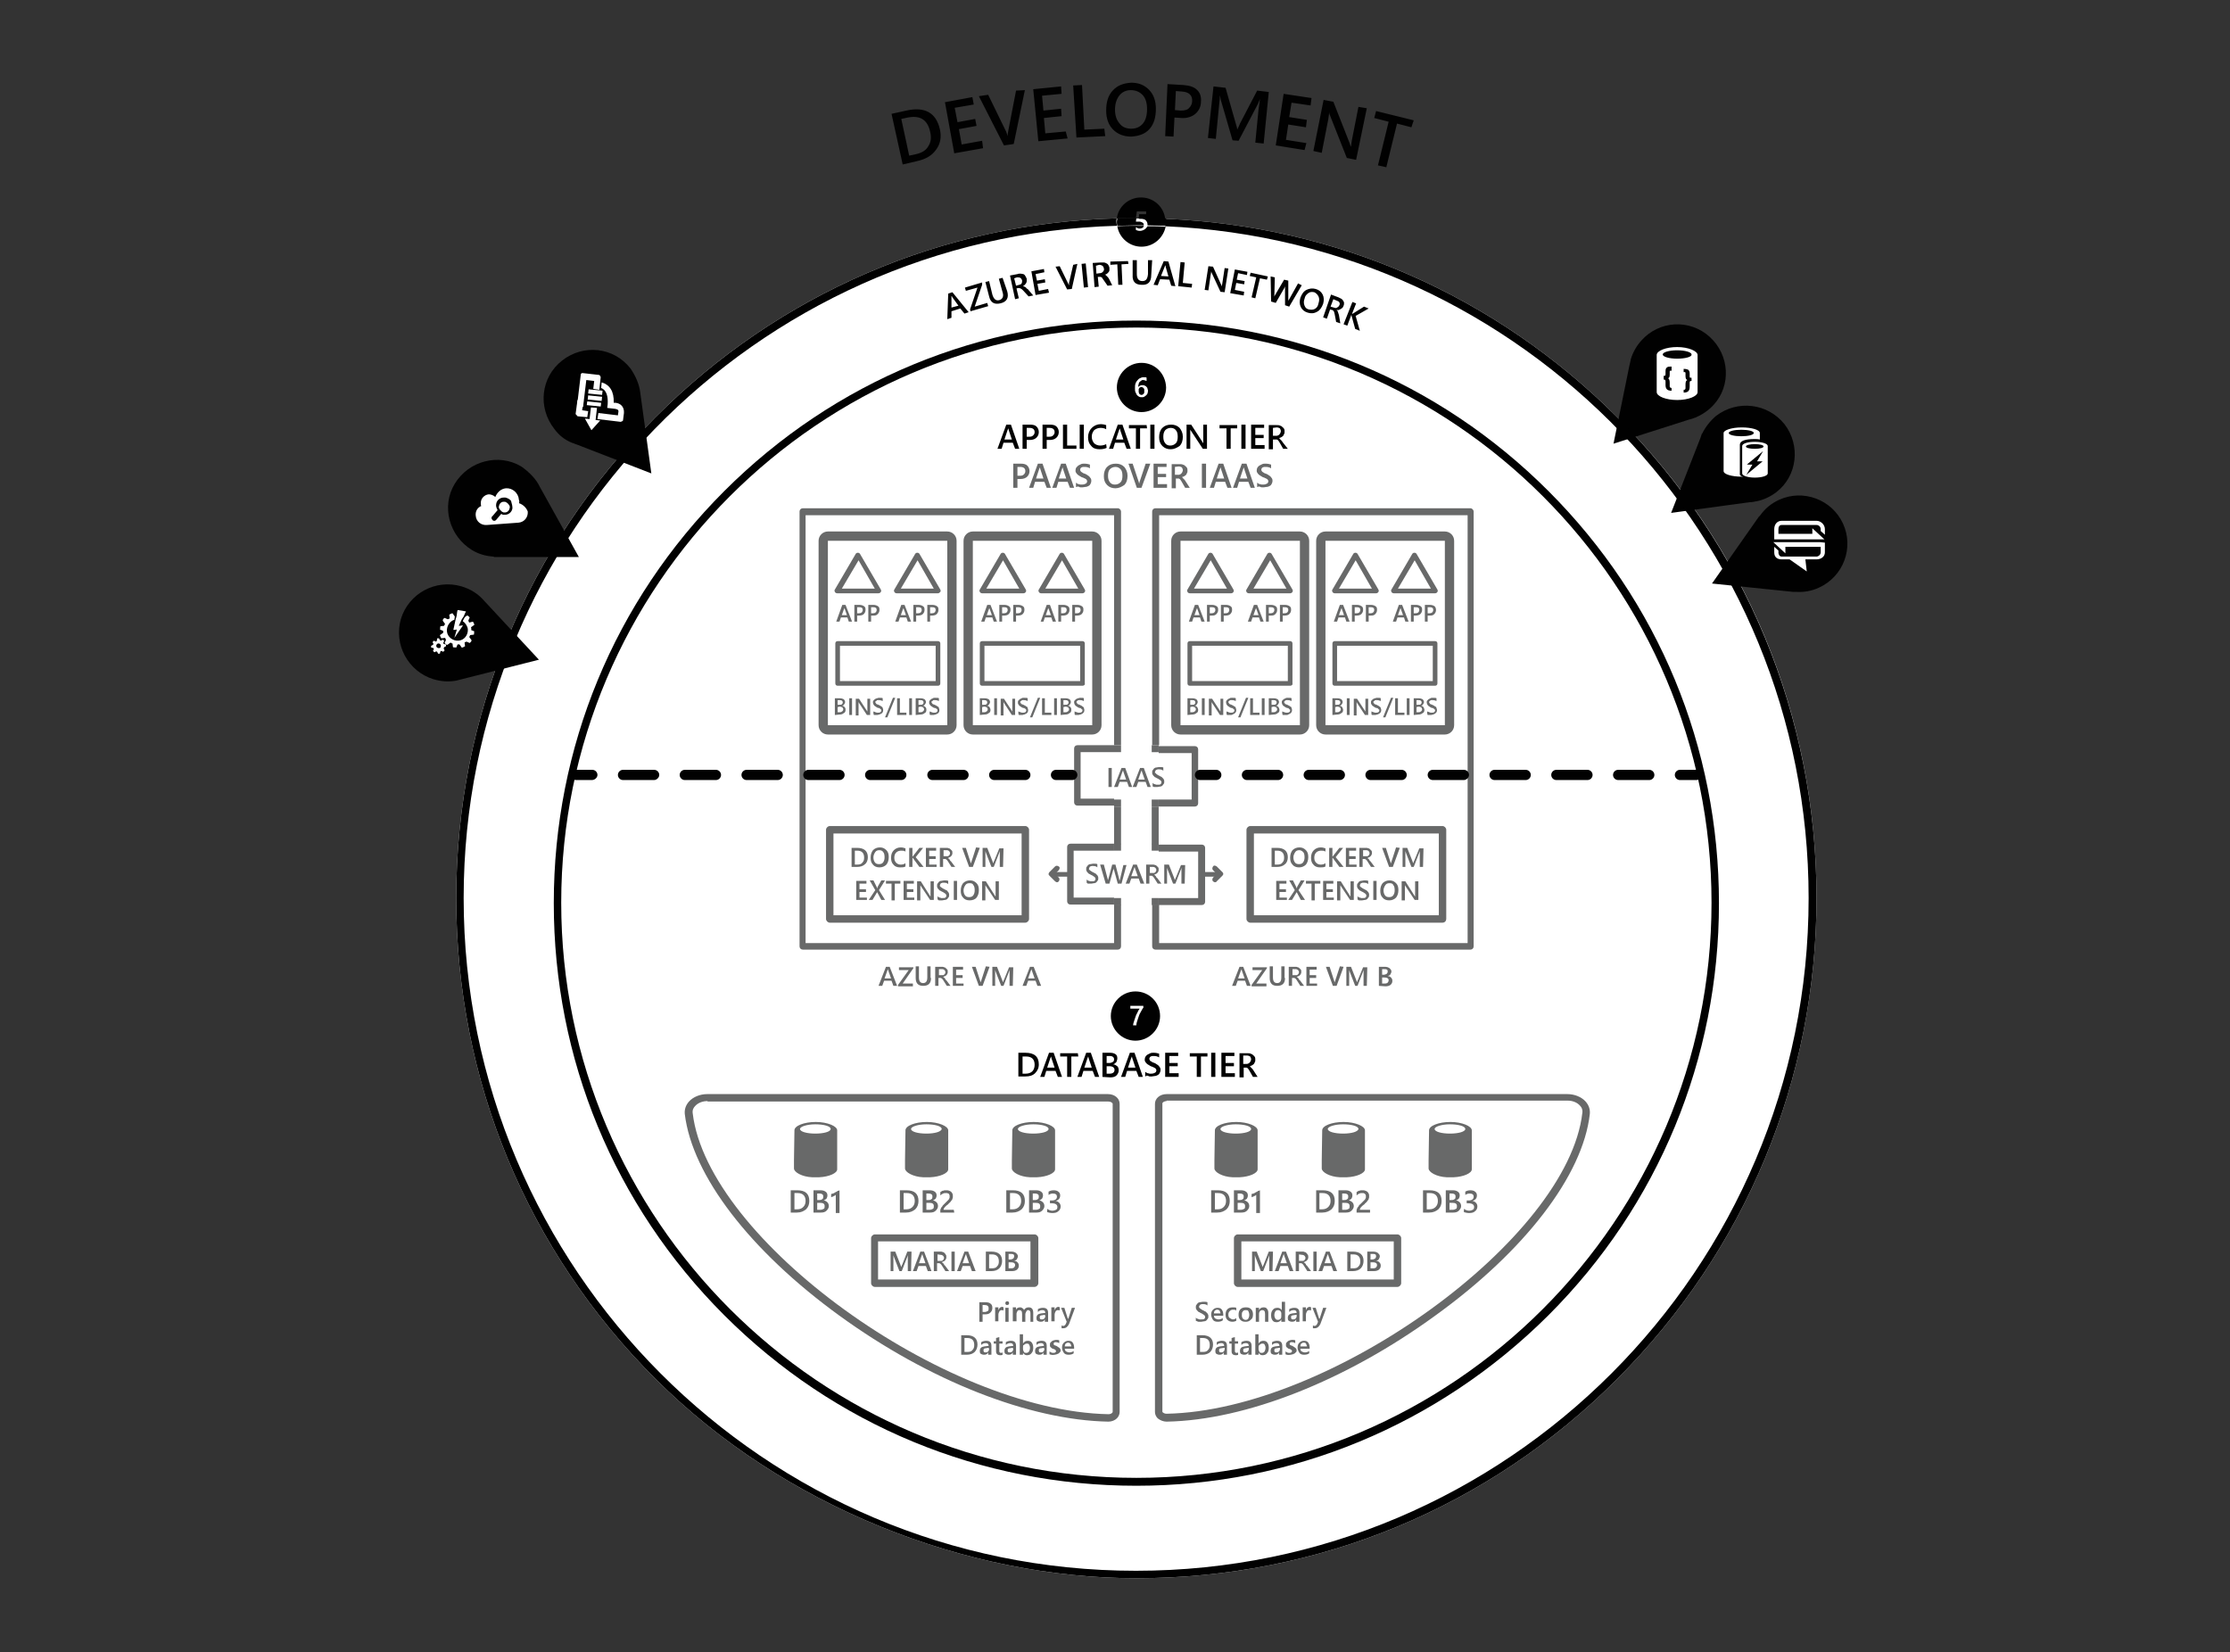 <svg id="Layer_1" xmlns="http://www.w3.org/2000/svg" width="480" height="355.6" viewBox="0 0 480 355.6"><rect x="0" y="0" width="480" height="355.6" fill="#333333" stroke="none"/><path d="M240.4 47c-37.5 1-72.7 16.1-99.3 42.8-27.6 27.6-42.9 64.4-42.9 103.5s15.2 75.9 42.9 103.5c27.6 27.6 67.1 42.9 103.5 42.9 39.1 0 75.9-15.2 103.5-42.9 27.6-27.6 42.9-64.4 42.9-103.5s-15.2-75.9-42.9-103.5c-26.2-26.2-60.5-41.2-97.2-42.7l-10.5-.1z" fill="#FFF"/><path fill="none" d="M246.8 138.8h8.5V149h-8.5z"/><path d="M256.8 138v11.6c0 .4-.3.7-.7.7h-9.3v8.3h66.4v-92h-66.4v70.7h9.3c.4 0 .7.3.7.7zM227.1 149.7V138c0-.4.3-.7.7-.7h9.4V66.6h-66.4v92.1h66.4v-8.3h-9.4c-.4 0-.7-.3-.7-.7z" fill="none"/><path fill="none" d="M228.6 138.8h8.7V149h-8.7zM246.8 117.6h7.1v10.2h-7.1zM230 117.6h7.2v10.2H230z"/><path d="M361.1 74.6c-2.6 0-4.6.9-4.6 1.8v8.4c0 .9 2.1 1.8 4.6 1.8 2.6 0 4.6-.8 4.6-1.8v-8.4c0-.9-2.1-1.8-4.6-1.8zm-4.5 10.6c0-.1 0-.1 0 0zm3.2-5.3c-.3 0-.4-.1-.4.2v.6c0 .5-.1.8-.4.9.3.1.4.5.4 1.1v.8c0 .2 0 .2.1.3s.2.1.3.1v.6c-.5 0-.8-.1-1-.3-.2-.2-.3-.5-.3-1v-.8c0-.4-.2-.4-.4-.4v-.9c.3 0 .4 0 .4-.4v-.6c0-.4.1-.7.3-.8.2-.2.5-.2 1-.2v.8zm4.5 1.6v.7c-.3 0-.4 0-.4.4v.8c0 .5-.1.8-.3 1-.2.2-.5.3-1.1.3v-.6c.1 0 .3 0 .3-.1.1-.1.1-.1.1-.3v-.8c0-.6.1-.9.4-1.1-.3-.1-.4-.4-.4-.9v-.6c0-.3-.2-.2-.4-.2v-.7c.5 0 .8.1 1 .2.2.2.3.4.3.8v.6c0 .4.1.3.4.3v.2h.1zm-3.2-4.3c-1.8 0-3.3-.4-3.3-1s1.5-1 3.3-1 3.3.4 3.3 1-1.5 1-3.3 1z" fill="#FFF"/><g fill="#FFF"><path d="M372 94c0-.4 1.2-.7 2.8-.7s2.8.3 2.8.7c0 .4-1.2.7-2.8.7s-2.8-.3-2.8-.7zm2.4 9.3v-6.7c0-.8 1.3-1.2 3.2-1.2.4 0 .8 0 1.2.1V94c0-.7-1.8-1.3-4.1-1.3s-4.1.6-4.1 1.3v8.6c0 .7 1.8 1.3 4.1 1.3h.3c-.4-.2-.6-.4-.6-.6z"/><path d="M377.8 97.6c-1.1 0-2-.2-2-.5s.9-.5 2-.5 2 .2 2 .5c0 .2-.9.5-2 .5zm1.7 2.7l-3.7 3 1.4-2.3H376l3.7-3-1.4 2.3h1.2zm-1.7-4.3c-1.6 0-2.9.4-2.9.9v6.2c0 .5 1.2 1 2.9 1 1.6 0 3-.4 3-.9V97c-.1-.6-1.4-1-3-1z"/></g><g fill="#FFF"><path d="M382.4 116.2H393l-2.8-2.5v1.3h-7.7v-1c0-.5.2-.9.7-.9h7.8c.5 0 1 .4 1 .9v.5l1 .8V114c0-1-.9-1.9-1.9-1.9h-7.9c-1 0-1.7.8-1.7 1.9v2.3h.9v-.1zM392 116.9h-10.6l2.7 2.5v-1.5h8v1.3c0 .5-.5 1-1 1h-7.8c-.5 0-.7-.5-.7-1v-.5l-1-.8v1.3c0 1 .7 1.6 1.7 1.6h1.7l3.9 2.8-.3-2.8h2.6c1 0 1.9-.6 1.9-1.6V117H392v-.1z"/></g><g fill="#010101"><path d="M219.2 231.8v-5.2h1.5c1.9 0 2.9.8 2.9 2.5 0 .8-.3 1.4-.8 1.9s-1.2.7-2.1.7h-1.5v.1zm.9-4.4v3.7h.7c.6 0 1.1-.2 1.4-.5.3-.3.5-.8.5-1.4 0-1.2-.6-1.8-1.9-1.8h-.7zM228.6 231.8h-.9l-.5-1.3h-2l-.4 1.3h-.9l1.9-5.2h1l1.8 5.2zm-1.6-2l-.7-2.1c0-.1 0-.2-.1-.3 0 .1 0 .2-.1.3l-.7 2.1h1.6zM232.1 227.4h-1.5v4.4h-.9v-4.4h-1.5v-.7h3.8l.1.7zM236.6 231.8h-.9l-.5-1.3h-2l-.4 1.3h-.9l1.9-5.2h1l1.8 5.2zm-1.6-2l-.7-2.1c0-.1 0-.2-.1-.3 0 .1 0 .2-.1.3l-.7 2.1h1.6zM237.3 231.8v-5.2h1.6c.5 0 .9.1 1.2.3s.4.5.4.9c0 .3-.1.5-.2.8-.2.2-.4.4-.7.5.4 0 .6.2.9.4.2.2.3.5.3.9s-.2.8-.5 1.1-.8.4-1.3.4l-1.7-.1zm.9-4.5v1.5h.6c.3 0 .5-.1.7-.2.2-.1.3-.3.3-.6 0-.4-.3-.7-.9-.7h-.7zm0 2.2v1.6h.7c.3 0 .6-.1.7-.2.2-.1.3-.4.3-.6 0-.5-.4-.8-1.1-.8h-.6zM246 231.8h-.9l-.5-1.3h-2l-.4 1.3h-.9l1.9-5.2h1l1.8 5.2zm-1.6-2l-.7-2.1c0-.1 0-.2-.1-.3 0 .1 0 .2-.1.3l-.7 2.1h1.6zM246.5 231.6v-.9c.1.1.2.1.3.2.1.1.2.1.3.1s.2.1.4.1h.3c.4 0 .6-.1.8-.2.2-.1.3-.3.3-.5 0-.1 0-.2-.1-.3s-.1-.2-.2-.2c-.1-.1-.2-.1-.4-.2-.1-.1-.3-.1-.5-.2s-.3-.2-.5-.3-.3-.2-.4-.3c-.1-.1-.2-.2-.3-.4-.1-.1-.1-.3-.1-.5s.1-.5.2-.6c.1-.2.3-.3.4-.4l.6-.3c.2-.1.5-.1.7-.1.5 0 .9.1 1.2.2v.8c-.3-.2-.7-.3-1.1-.3h-.4c-.1 0-.2.1-.3.1-.1.1-.2.1-.2.2-.1.1-.1.2-.1.3s0 .2.1.3c0 .1.1.2.2.2.1.1.2.1.3.2.1.1.3.1.5.2s.4.2.5.3c.2.1.3.2.4.3.1.1.2.3.3.4.1.2.1.3.1.5 0 .3-.1.5-.2.7-.1.2-.2.3-.4.4-.2.1-.4.2-.6.2-.2 0-.5.1-.7.1h-.3c-.1 0-.3 0-.4-.1-.1 0-.3-.1-.4-.1-.1.2-.2.2-.3.1zM253.7 231.8h-2.9v-5.2h2.8v.7h-1.9v1.5h1.8v.7h-1.8v1.5h2v.8zM260 227.4h-1.5v4.4h-.9v-4.4h-1.5v-.7h3.8v.7h.1zM261.6 231.8h-.9v-5.2h.9v5.2zM265.8 231.8h-2.9v-5.2h2.8v.7h-1.9v1.5h1.8v.7h-1.8v1.5h2v.8zM270.7 231.8h-1l-.8-1.4c-.1-.1-.1-.2-.2-.3s-.1-.2-.2-.2c-.1-.1-.2-.1-.2-.1h-.6v2.1h-.9v-5.2h1.7c.2 0 .5 0 .7.1s.4.1.5.3c.2.1.3.3.4.4.1.2.1.4.1.6 0 .2 0 .4-.1.5-.1.2-.1.3-.2.4-.1.1-.2.2-.4.3-.1.1-.3.1-.5.2.1.1.2.1.2.2l.2.2.2.2c.1.1.1.2.2.3l.9 1.4zm-3.1-4.5v1.7h.7c.1 0 .3 0 .4-.1.1 0 .2-.1.3-.2.1-.1.1-.2.2-.3 0-.1.1-.2.1-.4s-.1-.4-.2-.6c-.2-.1-.4-.2-.7-.2h-.8v.1z"/></g><path d="M244.4 213.4c-2.9 0-5.3 2.4-5.3 5.3s2.4 5.3 5.3 5.3 5.3-2.4 5.3-5.3c0-3-2.4-5.3-5.3-5.3zm1.6 3.6c-.2.3-.3.6-.5.9s-.3.6-.4.9l-.3.9c-.1.3-.2.6-.2 1h-.7c0-.3.1-.6.2-.9l.3-.9c.1-.3.2-.6.4-.9.1-.3.3-.6.5-.9h-2v-.6h2.8v.5h-.1z" fill="#010101"/><path d="M245.7 53c-2.6 0-4.8-1.9-5.2-4.4-77.9 2.2-140.6 66.3-140.6 144.7 0 79.8 64.9 144.8 144.8 144.8s144.8-64.9 144.8-144.8c0-77.7-61.6-141.4-138.5-144.6-.6 2.4-2.8 4.3-5.3 4.3z" fill="none"/><g fill="#686969"><path d="M219 103.1v1.9h-.9v-5.2h1.6c.6 0 1.1.1 1.4.4s.5.7.5 1.2-.2.9-.5 1.2c-.3.3-.8.5-1.4.5h-.7zm0-2.6v1.9h.6c.4 0 .6-.1.8-.3s.3-.4.3-.7c0-.6-.4-.9-1.1-.9h-.6zM226.2 105h-.9l-.5-1.3h-2l-.4 1.3h-.9l1.9-5.2h1l1.8 5.2zm-1.6-2l-.7-2.1c0-.1 0-.2-.1-.3 0 .1 0 .2-.1.3l-.7 2.1h1.6zM231.2 105h-.9l-.5-1.3h-2l-.4 1.3h-.9l1.9-5.2h1l1.8 5.2zm-1.7-2l-.7-2.1c0-.1 0-.2-.1-.3 0 .1 0 .2-.1.3l-.7 2.1h1.6zM231.6 104.8v-.9c.1.1.2.1.3.2s.2.1.3.1.2.1.4.1h.3c.4 0 .6-.1.8-.2s.3-.3.3-.5c0-.1 0-.2-.1-.3-.1-.1-.1-.2-.2-.2-.1-.1-.2-.1-.4-.2-.1-.1-.3-.1-.5-.2s-.3-.2-.5-.3c-.2-.1-.3-.2-.4-.3-.1-.1-.2-.2-.3-.4-.1-.1-.1-.3-.1-.5s.1-.5.2-.6l.4-.4.6-.3c.2-.1.5-.1.7-.1.5 0 .9.1 1.2.2v.8c-.3-.2-.7-.3-1.1-.3h-.4c-.1 0-.2.1-.3.1-.1.1-.2.1-.2.2-.1.1-.1.2-.1.3 0 .1 0 .2.1.3s.1.2.2.2c.1.1.2.1.3.2s.3.1.5.2.4.2.5.3c.2.1.3.2.4.3.1.1.2.3.3.4.1.2.1.3.1.5 0 .3-.1.5-.2.7-.1.2-.2.3-.4.4s-.4.2-.6.2c-.2 0-.5.1-.7.1h-.3c-.1 0-.3 0-.4-.1-.1 0-.3-.1-.4-.1-.1.2-.2.1-.3.1zM240.1 105.1c-.7 0-1.3-.2-1.8-.7s-.7-1.1-.7-1.9.2-1.5.7-2 1.1-.7 1.9-.7c.7 0 1.3.2 1.8.7.4.5.7 1.1.7 1.9s-.2 1.5-.7 2c-.6.4-1.2.7-1.9.7zm0-4.6c-.5 0-.9.2-1.2.5s-.4.8-.4 1.4.1 1 .4 1.4c.3.4.7.5 1.1.5.5 0 .9-.2 1.2-.5s.4-.8.4-1.4-.1-1.1-.4-1.4-.6-.5-1.1-.5zM247.6 99.8l-1.9 5.2h-1l-1.8-5.2h.9l1.3 3.9c0 .1.1.3.1.4 0-.1.1-.3.1-.4l1.3-3.9h1zM251.2 105h-2.9v-5.2h2.8v.7h-1.9v1.5h1.8v.7h-1.8v1.5h2v.8zM256.1 105h-1l-.8-1.4c-.1-.1-.1-.2-.2-.3-.1-.1-.1-.2-.2-.2-.1-.1-.2-.1-.2-.1h-.6v2.1h-.9v-5.2h1.7c.2 0 .5 0 .7.1s.4.1.5.3c.2.1.3.3.4.4.1.2.1.4.1.6s0 .4-.1.5c-.1.2-.1.3-.2.4-.1.1-.2.2-.4.3-.1.1-.3.1-.5.2.1.1.2.1.2.2l.2.2.2.2c.1.1.1.2.2.3l.9 1.4zm-3.2-4.5v1.7h.7c.1 0 .3 0 .4-.1.1 0 .2-.1.3-.2s.1-.2.2-.3c0-.1.1-.2.1-.4s-.1-.4-.2-.6c-.2-.1-.4-.2-.7-.2l-.8.1zM259.6 105h-.9v-5.2h.9v5.2zM265.1 105h-.9l-.5-1.3h-2l-.4 1.3h-.9l1.9-5.2h1l1.8 5.2zm-1.6-2l-.7-2.1c0-.1 0-.2-.1-.3 0 .1 0 .2-.1.3l-.7 2.1h1.6zM270.1 105h-.9l-.5-1.3h-2l-.4 1.3h-.9l1.9-5.2h1l1.8 5.2zm-1.6-2l-.7-2.1c0-.1 0-.2-.1-.3 0 .1 0 .2-.1.3l-.7 2.1h1.6zM270.6 104.8v-.9c.1.1.2.1.3.2.1.1.2.1.3.1.1 0 .2.1.4.1h.3c.4 0 .6-.1.8-.2s.3-.3.3-.5c0-.1 0-.2-.1-.3-.1-.1-.1-.2-.2-.2-.1-.1-.2-.1-.4-.2-.1-.1-.3-.1-.5-.2s-.3-.2-.5-.3c-.2-.1-.3-.2-.4-.3-.1-.1-.2-.2-.3-.4-.1-.1-.1-.3-.1-.5s.1-.5.2-.6c.1-.2.3-.3.4-.4l.6-.3c.2-.1.5-.1.7-.1.5 0 .9.1 1.2.2v.8c-.3-.2-.7-.3-1.1-.3h-.4c-.1 0-.2.1-.3.1-.1.1-.2.1-.2.2-.1.1-.1.2-.1.3 0 .1 0 .2.1.3s.1.2.2.2c.1.1.2.1.3.2.1.1.3.1.5.2s.4.2.5.3c.2.1.3.2.4.3.1.1.2.3.3.4.1.2.1.3.1.5 0 .3-.1.5-.2.7s-.2.3-.4.4-.4.2-.6.2-.5.1-.7.1h-.3c-.1 0-.3 0-.4-.1-.1 0-.3-.1-.4-.1-.2.2-.3.1-.3.1z"/></g><g fill="#686969"><path d="M273.7 186.6v-4.1h1.2c1.5 0 2.3.7 2.3 2 0 .6-.2 1.2-.6 1.5-.4.4-1 .6-1.7.6h-1.2zm.7-3.5v3h.5c.5 0 .9-.1 1.1-.4.3-.3.4-.6.4-1.1 0-1-.5-1.5-1.5-1.5h-.5zM279.6 186.7c-.6 0-1.1-.2-1.4-.6-.4-.4-.5-.9-.5-1.5 0-.7.2-1.2.5-1.6.4-.4.9-.6 1.5-.6s1 .2 1.4.6c.4.4.5.9.5 1.5 0 .7-.2 1.2-.5 1.6-.4.4-.9.6-1.5.6zm.1-3.7c-.4 0-.7.1-.9.4-.2.3-.4.7-.4 1.1 0 .5.1.8.3 1.1.2.3.5.4.9.4s.7-.1.9-.4c.2-.3.3-.6.3-1.1s-.1-.9-.3-1.1c-.2-.2-.5-.4-.8-.4zM285.3 186.5c-.3.2-.7.2-1.2.2-.6 0-1.1-.2-1.4-.6-.4-.4-.5-.9-.5-1.5 0-.7.2-1.2.6-1.6.4-.4.9-.6 1.5-.6.4 0 .7.1 1 .2v.7c-.3-.2-.6-.2-.9-.2-.4 0-.8.1-1.1.4-.3.3-.4.7-.4 1.1 0 .5.1.8.4 1.1s.6.4 1 .4.7-.1 1-.3v.7zM289.2 186.6h-.9l-1.4-1.9-.1-.1v2h-.7v-4.1h.7v1.9l.1-.1 1.4-1.8h.8l-1.6 2 1.7 2.1zM292 186.6h-2.3v-4.1h2.2v.6h-1.5v1.2h1.4v.6h-1.4v1.2h1.6v.5zM295.9 186.6h-.8l-.7-1.1c-.1-.1-.1-.2-.2-.3l-.2-.2c-.1 0-.1-.1-.2-.1h-.5v1.7h-.7v-4.1h1.4c.2 0 .4 0 .5.1.2 0 .3.1.4.2l.3.3c.1.1.1.3.1.5 0 .1 0 .3-.1.4 0 .1-.1.2-.2.3s-.2.2-.3.2c-.1.1-.2.1-.4.2.1 0 .1.1.2.1l.2.2c0 .1.1.1.1.2s.1.1.2.2l.9 1.2zm-2.5-3.6v1.3H294.3c.1 0 .2-.1.2-.1l.2-.2c0-.1.1-.2.1-.3 0-.2-.1-.4-.2-.5s-.3-.2-.5-.2h-.7zM301.3 182.5l-1.5 4.1h-.8l-1.5-4.1h.8l1 3.1c0 .1.1.2.1.3 0-.1 0-.2.1-.4l1-3.1.8.1zM306.3 186.6h-.7v-2.7-.8c0 .2-.1.3-.1.4l-1.2 3.1h-.5l-1.2-3.1c0-.1-.1-.2-.1-.4v3.5h-.6v-4.1h1l1.1 2.8c.1.2.1.4.2.5.1-.2.1-.4.2-.5l1.1-2.7h.9l-.1 4zM277 193.7h-2.3v-4.1h2.2v.6h-1.5v1.2h1.4v.6h-1.4v1.2h1.6v.5zM280.9 193.7h-.9l-.8-1.5s-.1-.1-.1-.2c0 0 0 .1-.1.2l-.9 1.5h-.8l1.4-2.1-1.2-2.1h.8l.7 1.4c0 .1.1.2.1.3.1-.1.1-.2.1-.3l.8-1.4h.8l-1.3 2.1 1.4 2.1zM284.2 190.2H283v3.6h-.7v-3.6h-1.2v-.6h3.1v.6zM287.1 193.7h-2.3v-4.1h2.2v.6h-1.5v1.2h1.4v.6h-1.4v1.2h1.6v.5zM291.4 193.7h-.8l-2-3c-.1-.1-.1-.2-.1-.2V193.8h-.7v-4.1h.8l1.9 3c.1.1.1.2.2.3V189.7h.7v4zM292.2 193.6v-.7l.2.2c.1 0 .2.1.3.1.1 0 .2.1.3.1h.3c.3 0 .5 0 .6-.1s.2-.2.2-.4c0-.1 0-.2-.1-.3 0-.1-.1-.1-.2-.2s-.2-.1-.3-.2c-.1-.1-.2-.1-.4-.2-.1-.1-.3-.2-.4-.2l-.3-.3c-.1-.1-.2-.2-.2-.3-.1-.1-.1-.3-.1-.4 0-.2 0-.4.1-.5s.2-.3.3-.4c.1-.1.3-.2.5-.2s.4-.1.6-.1c.4 0 .7 0 .9.1v.7c-.2-.2-.5-.3-.9-.3h-.3c-.1 0-.2.1-.3.1-.1 0-.1.1-.2.2 0 .1-.1.2-.1.3s0 .2.1.2c0 .1.1.1.2.2s.2.1.3.2c.1.1.2.1.4.2.1.1.3.2.4.2l.3.3c.1.1.2.2.2.3.1.1.1.3.1.4 0 .2 0 .4-.1.5s-.2.3-.3.4c-.1.1-.3.2-.5.2s-.4.1-.6.1h-.6c-.1 0-.2 0-.3-.1 0-.1 0-.1-.1-.1zM296.3 193.7h-.7v-4.1h.7v4.1zM299 193.8c-.6 0-1.1-.2-1.4-.6-.4-.4-.5-.9-.5-1.5 0-.7.2-1.2.5-1.6.4-.4.9-.6 1.5-.6s1 .2 1.4.6c.4.4.5.9.5 1.5 0 .7-.2 1.2-.5 1.6-.4.4-.9.6-1.5.6zm.1-3.7c-.4 0-.7.1-.9.4-.2.3-.4.7-.4 1.1 0 .5.1.8.3 1.1.2.3.5.4.9.4s.7-.1.9-.4c.2-.3.3-.6.3-1.1s-.1-.9-.3-1.1c-.1-.3-.4-.4-.8-.4zM305.3 193.7h-.8l-2-3c-.1-.1-.1-.2-.1-.2V193.8h-.7v-4.1h.8l1.9 3c.1.1.1.2.2.3V189.7h.7v4z"/></g><g fill="#686969"><path d="M183.3 186.6v-4.1h1.2c1.5 0 2.3.7 2.3 2 0 .6-.2 1.2-.6 1.5-.4.4-1 .6-1.7.6h-1.2zm.7-3.5v3h.5c.5 0 .9-.1 1.1-.4.3-.3.4-.6.4-1.1 0-1-.5-1.5-1.5-1.5h-.5zM189.3 186.7c-.6 0-1.1-.2-1.4-.6-.4-.4-.5-.9-.5-1.5 0-.7.2-1.2.5-1.6.4-.4.9-.6 1.5-.6s1 .2 1.4.6c.4.4.5.9.5 1.5 0 .7-.2 1.2-.5 1.6-.4.4-.9.6-1.5.6zm0-3.7c-.4 0-.7.1-.9.4-.2.3-.4.7-.4 1.1 0 .5.1.8.3 1.1s.5.4.9.4.7-.1.9-.4c.2-.3.3-.6.3-1.1s-.1-.9-.3-1.1c-.1-.2-.4-.4-.8-.4zM194.9 186.5c-.3.2-.7.2-1.2.2-.6 0-1.1-.2-1.4-.6-.4-.4-.5-.9-.5-1.5 0-.7.2-1.2.6-1.6.4-.4.9-.6 1.5-.6.4 0 .7.1 1 .2v.7c-.3-.2-.6-.2-.9-.2-.4 0-.8.1-1.1.4-.3.3-.4.7-.4 1.1 0 .5.1.8.4 1.1.3.3.6.4 1 .4s.7-.1 1-.3v.7zM198.8 186.6h-.9l-1.4-1.9-.1-.1v2h-.7v-4.1h.7v1.9l.1-.1 1.4-1.8h.8l-1.6 2 1.7 2.1zM201.6 186.6h-2.3v-4.1h2.2v.6H200v1.2h1.4v.6H200v1.2h1.6v.5zM205.6 186.6h-.8l-.7-1.1c-.1-.1-.1-.2-.2-.3l-.2-.2c-.1 0-.1-.1-.2-.1h-.5v1.7h-.7v-4.1h1.4c.2 0 .4 0 .5.1.2 0 .3.1.4.2l.3.3c.1.1.1.3.1.5 0 .1 0 .3-.1.4 0 .1-.1.2-.2.3-.1.1-.2.2-.3.2-.1.1-.2.1-.4.2.1 0 .1.1.2.1l.2.2c0 .1.1.1.1.2s.1.1.2.2l.9 1.2zm-2.5-3.6v1.3H204c.1 0 .2-.1.2-.1l.2-.2c0-.1.1-.2.1-.3 0-.2-.1-.4-.2-.5-.1-.1-.3-.2-.5-.2h-.7zM210.9 182.5l-1.5 4.1h-.8l-1.5-4.1h.8l1 3.1c0 .1.1.2.1.3 0-.1 0-.2.1-.4l1-3.1.8.1zM215.9 186.6h-.7v-2.7-.8c0 .2-.1.3-.1.4l-1.2 3.1h-.5l-1.2-3.1c0-.1-.1-.2-.1-.4v3.5h-.6v-4.1h1l1.1 2.8c.1.2.1.4.2.5.1-.2.1-.4.2-.5l1.1-2.7h.9l-.1 4zM186.6 193.7h-2.3v-4.1h2.2v.6H185v1.2h1.4v.6H185v1.2h1.6v.5zM190.5 193.7h-.8l-.8-1.5s-.1-.1-.1-.2c0 0 0 .1-.1.2l-.9 1.5h-.8l1.4-2.1-1.2-2.1h.8l.7 1.4c0 .1.1.2.1.3.1-.1.1-.2.1-.3l.8-1.4h.8l-1.3 2.1 1.3 2.1zM193.8 190.2h-1.2v3.6h-.7v-3.6h-1.2v-.6h3.1v.6zM196.8 193.7h-2.3v-4.1h2.2v.6h-1.5v1.2h1.4v.6h-1.4v1.2h1.6v.5zM201 193.7h-.8l-2-3c-.1-.1-.1-.2-.1-.2V193.8h-.7v-4.1h.8l1.9 3c.1.1.1.2.2.3V189.7h.7v4zM201.8 193.6v-.7l.2.2c.1 0 .2.1.3.1s.2.1.3.1h.3c.3 0 .5 0 .6-.1s.2-.2.2-.4c0-.1 0-.2-.1-.3 0-.1-.1-.1-.2-.2s-.2-.1-.3-.2c-.1-.1-.2-.1-.4-.2-.1-.1-.3-.2-.4-.2l-.3-.3c-.1-.1-.2-.2-.2-.3-.1-.1-.1-.3-.1-.4 0-.2 0-.4.1-.5s.2-.3.3-.4c.1-.1.3-.2.5-.2s.4-.1.6-.1c.4 0 .7 0 .9.1v.7c-.2-.2-.5-.3-.9-.3h-.3c-.1 0-.2.1-.3.1s-.1.1-.2.2c0 .1-.1.2-.1.3s0 .2.1.2c0 .1.1.1.2.2s.2.1.3.2c.1.1.2.1.4.2.1.1.3.2.4.2s.2.2.3.3.2.2.2.3c.1.1.1.3.1.4 0 .2 0 .4-.1.5s-.2.3-.3.4c-.1.1-.3.2-.5.2s-.4.1-.6.1h-.6c-.1 0-.2 0-.3-.1.1-.1 0-.1-.1-.1zM206 193.7h-.7v-4.1h.7v4.1zM208.7 193.8c-.6 0-1.1-.2-1.4-.6-.4-.4-.5-.9-.5-1.5 0-.7.2-1.2.5-1.6.4-.4.9-.6 1.5-.6s1 .2 1.4.6c.4.4.5.9.5 1.5 0 .7-.2 1.2-.5 1.6s-.9.6-1.5.6zm0-3.7c-.4 0-.7.1-.9.4-.2.3-.4.7-.4 1.1 0 .5.1.8.3 1.1s.5.4.9.4.7-.1.9-.4c.2-.3.3-.6.3-1.1s-.1-.9-.3-1.1c-.1-.3-.4-.4-.8-.4zM215 193.7h-.8l-2-3c-.1-.1-.1-.2-.1-.2V193.8h-.7v-4.1h.8l1.9 3c.1.1.1.2.2.3V189.7h.7v4z"/></g><g fill="#686969"><path d="M269.2 212.2h-.8l-.4-1.1h-1.6l-.4 1.1h-.8l1.6-4.1h.8l1.6 4.1zm-1.3-1.6l-.6-1.7c0-.1 0-.1-.1-.3 0 .1 0 .2-.1.3l-.6 1.7h1.4zM272.7 208.4l-2.3 3.3h2.2v.6h-3.2v-.3l2.3-3.2h-2.1v-.6h3.1v.2zM276.6 210.5c0 1.2-.6 1.7-1.7 1.7s-1.6-.6-1.6-1.7V208h.7v2.4c0 .8.3 1.2.9 1.2s.9-.4.9-1.2V208h.7v2.5h.1zM280.7 212.2h-.8l-.7-1.1c-.1-.1-.1-.2-.2-.3l-.2-.2c-.1 0-.1-.1-.2-.1h-.5v1.7h-.7v-4.1h1.4c.2 0 .4 0 .5.1.2 0 .3.1.4.2l.3.3c.1.1.1.3.1.5 0 .1 0 .3-.1.4 0 .1-.1.2-.2.3s-.2.2-.3.2-.2.1-.4.2c.1 0 .1.1.2.1l.2.2c0 .1.1.1.1.2s.1.1.2.2l.9 1.2zm-2.5-3.6v1.3H279.1c.1 0 .2-.1.2-.1l.2-.2c0-.1.1-.2.1-.3 0-.2-.1-.4-.2-.5s-.3-.2-.5-.2h-.7zM283.5 212.2h-2.3v-4.1h2.2v.6h-1.5v1.2h1.4v.6h-1.4v1.2h1.6v.5zM289.2 208.1l-1.5 4.1h-.8l-1.5-4.1h.8l1 3.1c0 .1.1.2.1.3 0-.1 0-.2.1-.4l1-3.1.8.1zM294.2 212.2h-.7v-2.7-.8c0 .2-.1.3-.1.4l-1.2 3.1h-.5l-1.2-3.1c0-.1-.1-.2-.1-.4v3.5h-.6v-4.1h1l1.1 2.8c.1.2.1.4.2.5.1-.2.1-.4.2-.5l1.1-2.7h.9l-.1 4zM296.8 212.2v-4.1h1.3c.4 0 .7.1 1 .3.2.2.4.4.4.7 0 .2-.1.4-.2.6-.1.2-.3.3-.6.4.3 0 .5.1.7.3s.3.4.3.7c0 .4-.1.6-.4.9-.3.2-.6.3-1.1.3l-1.4-.1zm.7-3.6v1.2h.4c.2 0 .4-.1.6-.2.1-.1.2-.3.2-.5 0-.4-.2-.5-.7-.5h-.5zm0 1.8v1.3h.6c.3 0 .5-.1.6-.2.1-.1.2-.3.2-.5 0-.4-.3-.6-.9-.6h-.5z"/></g><g fill="#686969"><path d="M193.1 212.2h-.8l-.4-1.1h-1.6l-.4 1.1h-.8l1.6-4.1h.8l1.6 4.1zm-1.3-1.6l-.6-1.7c0-.1 0-.1-.1-.3 0 .1 0 .2-.1.3l-.6 1.7h1.4zM196.6 208.4l-2.3 3.3h2.2v.6h-3.2v-.3l2.3-3.2h-2.1v-.6h3.1v.2zM200.4 210.5c0 1.2-.6 1.7-1.7 1.7s-1.6-.6-1.6-1.7V208h.7v2.4c0 .8.3 1.2.9 1.2.6 0 .9-.4.9-1.2V208h.7v2.5h.1zM204.6 212.2h-.8l-.7-1.1c-.1-.1-.1-.2-.2-.3l-.2-.2c-.1 0-.1-.1-.2-.1h-.5v1.7h-.7v-4.1h1.4c.2 0 .4 0 .5.1.2 0 .3.1.4.2l.3.3c.1.1.1.3.1.5 0 .1 0 .3-.1.4 0 .1-.1.2-.2.3-.1.1-.2.2-.3.2s-.2.1-.4.2c.1 0 .1.1.2.1l.2.2c0 .1.1.1.1.2s.1.1.2.2l.9 1.2zm-2.5-3.6v1.3H203c.1 0 .2-.1.2-.1l.2-.2c0-.1.1-.2.1-.3 0-.2-.1-.4-.2-.5-.1-.1-.3-.2-.5-.2h-.7zM207.4 212.2h-2.3v-4.1h2.2v.6h-1.5v1.2h1.4v.6h-1.4v1.2h1.6v.5zM213 208.1l-1.5 4.1h-.8l-1.5-4.1h.8l1 3.1c0 .1.1.2.1.3 0-.1 0-.2.1-.4l1-3.1.8.1zM218 212.2h-.7v-2.7-.8c0 .2-.1.3-.1.4l-1.2 3.1h-.5l-1.2-3.1c0-.1-.1-.2-.1-.4v3.5h-.6v-4.1h1l1.1 2.8c.1.2.1.4.2.5.1-.2.1-.4.2-.5l1.1-2.7h.9l-.1 4zM224.1 212.2h-.8l-.4-1.1h-1.6l-.4 1.1h-.8l1.6-4.1h.8l1.6 4.1zm-1.4-1.6l-.6-1.7c0-.1 0-.1-.1-.3 0 .1 0 .2-.1.3l-.6 1.7h1.4z"/></g><g fill="#686969"><path d="M239.3 169.4h-.7v-4.1h.7v4.1zM243.7 169.4h-.7l-.4-1.1H241l-.4 1.1h-.8l1.6-4.1h.8l1.5 4.1zm-1.3-1.6l-.6-1.7c0-.1 0-.1-.1-.3 0 .1 0 .2-.1.3l-.6 1.7h1.4zM247.7 169.4h-.7l-.4-1.1H245l-.4 1.1h-.8l1.6-4.1h.8l1.5 4.1zm-1.3-1.6l-.6-1.7c0-.1 0-.1-.1-.3 0 .1 0 .2-.1.3l-.6 1.7h1.4zM248.1 169.2v-.7l.2.2c.1 0 .2.1.3.1s.2.1.3.1h.3c.3 0 .5 0 .6-.1s.2-.2.2-.4c0-.1 0-.2-.1-.3 0-.1-.1-.1-.2-.2s-.2-.1-.3-.2c-.1-.1-.2-.1-.4-.2-.1-.1-.3-.2-.4-.2l-.3-.3c-.1-.1-.2-.2-.2-.3-.1-.1-.1-.3-.1-.4 0-.2 0-.4.1-.5s.2-.3.3-.4c.1-.1.3-.2.5-.2s.4-.1.6-.1c.4 0 .7 0 .9.1v.7c-.2-.2-.5-.3-.9-.3h-.3c-.1 0-.2.1-.3.1s-.1.1-.2.2c0 .1-.1.2-.1.3s0 .2.1.2.1.1.2.2.2.1.3.2c.1.1.2.1.4.2.1.1.3.2.4.2l.3.3c.1.1.2.2.2.3.1.1.1.3.1.4 0 .2 0 .4-.1.5s-.2.3-.3.4c-.1.1-.3.2-.5.2s-.4.1-.6.1h-.6c-.1 0-.2 0-.3-.1 0 0-.1 0-.1-.1z"/></g><g fill="#686969"><path d="M233.9 190v-.7l.2.2c.1 0 .2.1.3.1s.2.1.3.1h.3c.3 0 .5 0 .6-.1s.2-.2.2-.4c0-.1 0-.2-.1-.3 0-.1-.1-.1-.2-.2s-.2-.1-.3-.2c-.1-.1-.2-.1-.4-.2-.1-.1-.3-.2-.4-.2l-.3-.3c-.1-.1-.2-.2-.2-.3-.1-.1-.1-.3-.1-.4 0-.2 0-.4.1-.5s.2-.3.3-.4c.1-.1.3-.2.5-.2s.4-.1.6-.1c.4 0 .7 0 .9.1v.7c-.2-.2-.5-.3-.9-.3h-.3c-.1 0-.2.1-.3.1s-.1.1-.2.2c0 .1-.1.2-.1.3s0 .2.1.2c0 .1.1.1.2.2s.2.1.3.2c.1.1.2.1.4.2.1.1.3.2.4.2l.3.3c.1.1.2.2.2.3.1.1.1.3.1.4 0 .2 0 .4-.1.5s-.2.3-.3.4c-.1.1-.3.2-.5.2s-.4.1-.6.1h-.6c-.1 0-.2 0-.3-.1.1 0 0 0-.1-.1zM242.5 186.1l-1.1 4.1h-.8l-.8-2.9c0-.1-.1-.3-.1-.4 0 .1 0 .3-.1.4l-.8 2.9h-.8l-1.2-4.1h.8l.8 3c0 .1.1.3.1.4 0-.1 0-.2.1-.4l.8-3h.7l.8 3.1c0 .1 0 .2.1.4 0-.1 0-.2.1-.4l.7-3h.7v-.1zM246.3 190.2h-.8l-.4-1.1h-1.6l-.4 1.1h-.8l1.6-4.1h.8l1.6 4.1zm-1.4-1.6l-.6-1.7c0-.1 0-.1-.1-.3 0 .1 0 .2-.1.3l-.6 1.7h1.4zM250 190.2h-.8l-.7-1.1c-.1-.1-.1-.2-.2-.3l-.2-.2c-.1 0-.1-.1-.2-.1h-.5v1.7h-.7v-4.1h1.4c.2 0 .4 0 .5.1.2 0 .3.1.4.2l.3.3c.1.1.1.3.1.5 0 .1 0 .3-.1.4 0 .1-.1.2-.2.3-.1.1-.2.2-.3.2-.1.1-.2.1-.4.2.1 0 .1.1.2.1l.2.2c0 .1.1.1.1.2s.1.1.2.2l.9 1.2zm-2.5-3.6v1.3H248.4c.1 0 .2-.1.2-.1l.2-.2c0-.1.1-.2.1-.3 0-.2-.1-.4-.2-.5-.1-.1-.3-.2-.5-.2h-.7zM255 190.2h-.7v-2.7-.8c0 .2-.1.3-.1.4l-1.2 3.1h-.5l-1.2-3.1c0-.1-.1-.2-.1-.4v3.5h-.6v-4.1h1l1.1 2.8c.1.2.1.4.2.5.1-.2.1-.4.2-.5l1.1-2.7h.9l-.1 4z"/></g><g fill="#686969"><path d="M211.5 283v1.5h-.7v-4.2h1.3c.5 0 .9.1 1.1.3.3.2.4.5.4.9s-.1.7-.4 1c-.3.3-.6.4-1.1.4h-.6v.1zm0-2.1v1.5h.4c.3 0 .5-.1.7-.2s.2-.3.2-.6c0-.5-.3-.7-.9-.7h-.4zM216 282.1c-.1-.1-.2-.1-.4-.1s-.4.1-.5.3c-.1.2-.2.4-.2.7v1.4h-.7v-3h.7v.6c.1-.2.2-.4.3-.5s.3-.2.5-.2c.1 0 .2 0 .3.1v.7zM216.8 280.9c-.1 0-.2 0-.3-.1s-.1-.2-.1-.3c0-.1 0-.2.1-.3.1-.1.2-.1.3-.1s.2 0 .3.1.1.2.1.3c0 .1 0 .2-.1.3-.1 0-.2.1-.3.1zm.3 3.6h-.7v-3h.7v3zM222.5 284.5h-.7v-1.6c0-.3 0-.5-.1-.7-.1-.1-.2-.2-.4-.2s-.3.1-.4.3c-.1.2-.2.4-.2.6v1.6h-.7v-1.7c0-.6-.2-.8-.6-.8-.2 0-.3.1-.4.2-.1.2-.2.4-.2.6v1.6h-.8v-3h.7v.5c.2-.4.5-.5.9-.5.2 0 .4.1.5.2.2.1.3.3.3.4.2-.4.6-.6 1-.6.7 0 1 .4 1 1.2v1.9h.1zM225.6 284.5h-.7v-.5c-.2.4-.5.5-.9.5-.3 0-.5-.1-.7-.2-.2-.2-.2-.4-.2-.6 0-.6.3-.9 1-1l.9-.1c0-.4-.2-.6-.6-.6-.4 0-.7.1-1 .4v-.6c.3-.2.7-.3 1.1-.3.8 0 1.1.4 1.1 1.1v1.9zm-.7-1.5l-.6.1c-.2 0-.3.1-.4.1-.1.1-.1.2-.1.4 0 .1 0 .2.1.3s.2.1.4.1.4-.1.5-.2.2-.3.2-.5l-.1-.3zM228.1 282.1c-.1-.1-.2-.1-.4-.1s-.4.1-.5.3c-.1.2-.2.4-.2.7v1.4h-.7v-3h.7v.6c.1-.2.2-.4.3-.5s.3-.2.5-.2c.1 0 .2 0 .3.1v.7zM231.4 281.5l-1.3 3.5c-.3.6-.7.9-1.2.9h-.4v-.6c.1 0 .2.1.3.1.3 0 .4-.1.6-.4l.2-.5-1.2-3h.7l.7 2.2s0 .1.1.2c0 0 0-.1.1-.2l.7-2.2h.7zM206.9 291.6v-4.2h1.2c1.5 0 2.3.7 2.3 2 0 .6-.2 1.2-.6 1.6-.4.4-1 .6-1.7.6h-1.2zm.7-3.6v3h.6c.5 0 .9-.1 1.1-.4.3-.3.4-.6.4-1.1 0-1-.5-1.5-1.5-1.5h-.6zM213.4 291.6h-.7v-.5c-.2.4-.5.5-.9.5-.3 0-.5-.1-.7-.2-.2-.2-.2-.4-.2-.6 0-.6.3-.9 1-1l.9-.1c0-.4-.2-.6-.6-.6-.4 0-.7.1-1 .4v-.6c.3-.2.7-.3 1.1-.3.8 0 1.1.4 1.1 1.1v1.9zm-.6-1.5l-.6.1c-.2 0-.3.1-.4.1-.1.1-.1.2-.1.4 0 .1 0 .2.1.3.1.1.2.1.4.1s.4-.1.5-.2.2-.3.2-.5l-.1-.3zM215.8 291.6c-.1.1-.3.1-.5.1-.6 0-.9-.3-.9-.8v-1.7h-.5v-.5h.5v-.7l.7-.2v.9h.7v.5h-.7v1.5c0 .2 0 .3.1.4s.2.1.3.1.2 0 .3-.1v.5zM218.7 291.6h-.7v-.5c-.2.4-.5.5-.9.5-.3 0-.5-.1-.7-.2-.2-.2-.2-.4-.2-.6 0-.6.3-.9 1-1l.9-.1c0-.4-.2-.6-.6-.6-.4 0-.7.1-1 .4v-.6c.3-.2.7-.3 1.1-.3.8 0 1.1.4 1.1 1.1v1.9zm-.7-1.5l-.6.1c-.2 0-.3.1-.4.1-.1.1-.1.2-.1.4 0 .1 0 .2.1.3.1.1.2.1.4.1s.4-.1.5-.2.2-.3.2-.5l-.1-.3zM220.2 291.2v.4h-.7v-4.4h.7v2c.2-.4.6-.6 1-.6s.7.1.9.4.3.6.3 1.1-.1.9-.4 1.2c-.2.3-.6.4-1 .4-.3 0-.6-.2-.8-.5zm0-1.2v.4c0 .2.1.4.2.6.1.2.3.2.5.2.3 0 .4-.1.6-.3.1-.2.2-.5.2-.8s-.1-.5-.2-.7c-.1-.2-.3-.2-.5-.2s-.4.1-.6.3c-.2 0-.2.2-.2.5zM225.3 291.6h-.7v-.5c-.2.4-.5.5-.9.5-.3 0-.5-.1-.7-.2-.2-.2-.2-.4-.2-.6 0-.6.3-.9 1-1l.9-.1c0-.4-.2-.6-.6-.6-.4 0-.7.1-1 .4v-.6c.3-.2.7-.3 1.1-.3.8 0 1.1.4 1.1 1.1v1.9zm-.6-1.5l-.6.1c-.2 0-.3.1-.4.1-.1.1-.1.2-.1.4 0 .1 0 .2.1.3.1.1.2.1.4.1s.4-.1.5-.2.2-.3.2-.5l-.1-.3zM225.9 291.5v-.6c.3.2.5.3.8.3.4 0 .6-.1.6-.4 0-.1 0-.1-.1-.2l-.1-.1c-.1 0-.1-.1-.2-.1s-.2-.1-.3-.1-.2-.1-.3-.2-.2-.1-.2-.2c-.1-.1-.1-.1-.1-.2v-.3c0-.1 0-.3.1-.4l.3-.3c.1-.1.2-.1.4-.2.1 0 .3-.1.5-.1.3 0 .5 0 .7.1v.6c-.2-.1-.4-.2-.7-.2h-.2c-.1 0-.1 0-.2.1l-.1.1V289.4l.1.1c.1 0 .1.1.2.1s.2.1.3.1c.1.1.2.1.3.2s.2.1.3.2l.2.2c0 .1.1.2.1.3 0 .2 0 .3-.1.4l-.3.3c-.1.1-.3.1-.4.2-.2 0-.3.1-.5.1-.5.1-.8 0-1.1-.1zM231.2 290.3h-2c0 .3.1.5.3.6s.4.2.7.2.6-.1.9-.3v.5c-.3.2-.6.3-1.1.3-.4 0-.8-.1-1-.4s-.4-.7-.4-1.1c0-.5.1-.8.4-1.1.3-.3.6-.4 1-.4s.7.1.9.4.3.6.3 1.1v.2zm-.6-.5c0-.2-.1-.4-.2-.6-.1-.1-.3-.2-.5-.2s-.4.1-.5.2-.2.3-.2.6h1.4z"/></g><g fill="#686969"><path d="M257.4 284.3v-.7l.2.2c.1 0 .2.1.3.1.1 0 .2.1.3.1h.3c.3 0 .5 0 .7-.1.1-.1.2-.2.2-.4 0-.1 0-.2-.1-.3 0-.1-.1-.1-.2-.2s-.2-.1-.3-.2c-.1-.1-.2-.1-.4-.2-.1-.1-.3-.2-.4-.2l-.3-.3c-.1-.1-.2-.2-.2-.3-.1-.1-.1-.3-.1-.4 0-.2 0-.4.1-.5s.2-.3.3-.4c.1-.1.3-.2.5-.2s.4-.1.6-.1c.4 0 .8 0 1 .1v.7c-.2-.2-.5-.3-.9-.3h-.3c-.1 0-.2.1-.3.1-.1 0-.1.1-.2.2s-.1.2-.1.3c0 .1 0 .2.1.2 0 .1.1.1.2.2s.2.1.3.2c.1.1.2.1.4.2.1.1.3.2.4.2l.3.3c.1.1.2.2.2.3.1.1.1.3.1.4 0 .2 0 .4-.1.5s-.2.3-.3.4c-.1.1-.3.2-.5.2s-.4.1-.6.1h-.6c-.1 0-.2 0-.3-.1-.1 0-.2-.1-.3-.1zM263.3 283.2h-2c0 .3.1.5.3.6.2.1.4.2.7.2.3 0 .6-.1.9-.3v.5c-.3.2-.6.3-1.1.3-.4 0-.8-.1-1-.4s-.4-.7-.4-1.1c0-.5.1-.8.4-1.1.3-.3.6-.4 1-.4s.7.1.9.4c.2.3.3.6.3 1.1v.2zm-.6-.5c0-.2-.1-.4-.2-.6-.1-.1-.3-.2-.5-.2s-.4.1-.5.2-.2.3-.2.6h1.4zM266.1 284.3c-.2.1-.5.2-.8.2-.4 0-.8-.1-1.1-.4-.3-.3-.4-.6-.4-1.1s.1-.9.4-1.2c.3-.3.7-.4 1.2-.4.3 0 .5 0 .7.1v.6c-.2-.2-.4-.2-.7-.2-.3 0-.5.1-.7.3-.2.2-.3.4-.3.8 0 .3.1.6.3.7s.4.3.7.3c.2 0 .5-.1.7-.3v.6zM268.1 284.5c-.5 0-.8-.1-1.1-.4-.3-.3-.4-.6-.4-1.1s.1-.9.4-1.2c.3-.3.7-.4 1.2-.4s.8.1 1.1.4c.3.3.4.7.4 1.1 0 .5-.1.9-.4 1.1-.4.4-.7.5-1.2.5zm0-2.5c-.3 0-.5.1-.6.3-.2.2-.2.4-.2.8 0 .3.1.6.2.7.2.2.4.3.6.3.3 0 .5-.1.6-.3.1-.2.2-.4.2-.8 0-.3-.1-.6-.2-.8-.1-.2-.3-.2-.6-.2zM273 284.5h-.7v-1.7c0-.6-.2-.8-.6-.8-.2 0-.4.1-.5.2-.1.2-.2.3-.2.6v1.7h-.7v-3h.7v.5c.2-.4.5-.6 1-.6.3 0 .6.1.7.3.2.2.3.5.3.9v1.9zM276.5 284.5h-.7v-.5c-.2.4-.6.6-1 .6s-.7-.1-.9-.4c-.2-.3-.3-.6-.3-1.1s.1-.9.4-1.2c.2-.3.6-.4 1-.4s.7.2.9.5v-1.8h.7v4.3h-.1zm-.7-1.4v-.4c0-.2-.1-.4-.2-.5s-.3-.2-.5-.2c-.3 0-.5.1-.6.3-.1.2-.2.4-.2.8 0 .3.1.5.2.7s.3.3.6.3c.2 0 .4-.1.6-.3.1-.2.1-.4.1-.7zM279.7 284.5h-.7v-.5c-.2.4-.5.5-.9.5-.3 0-.5-.1-.7-.2-.2-.2-.2-.4-.2-.6 0-.6.3-.9 1-1l.9-.1c0-.4-.2-.6-.6-.6s-.7.1-1 .4v-.6c.3-.2.7-.3 1.1-.3.8 0 1.1.4 1.1 1.1v1.9zm-.7-1.5l-.6.1c-.2 0-.3.1-.4.1s-.1.2-.1.4c0 .1 0 .2.1.3.1.1.2.1.4.1s.4-.1.5-.2.2-.3.2-.5v-.3h-.1zM282.2 282.1c-.1-.1-.2-.1-.4-.1s-.4.1-.5.3-.2.4-.2.7v1.4h-.7v-3h.7v.6c.1-.2.2-.4.3-.5.1-.1.3-.2.5-.2.1 0 .2 0 .3.1v.7zM285.5 281.5l-1.3 3.5c-.3.6-.7.9-1.2.9h-.4v-.6c.1 0 .2.1.3.1.3 0 .4-.1.6-.4l.2-.5-1.2-3h.7l.7 2.2s0 .1.1.2c0 0 0-.1.1-.2l.7-2.2h.7zM257.6 291.6v-4.2h1.2c1.5 0 2.3.7 2.3 2 0 .6-.2 1.2-.6 1.6s-1 .6-1.7.6h-1.2zm.7-3.6v3h.6c.5 0 .9-.1 1.1-.4.3-.3.4-.6.4-1.1 0-1-.5-1.5-1.5-1.5h-.6zM264.1 291.6h-.7v-.5c-.2.4-.5.5-.9.5-.3 0-.5-.1-.7-.2-.2-.2-.2-.4-.2-.6 0-.6.3-.9 1-1l.9-.1c0-.4-.2-.6-.6-.6s-.7.1-1 .4v-.6c.3-.2.7-.3 1.1-.3.8 0 1.1.4 1.1 1.1v1.9zm-.6-1.5l-.6.1c-.2 0-.3.1-.4.1-.1.1-.1.2-.1.4 0 .1 0 .2.1.3.1.1.2.1.4.1s.4-.1.5-.2.2-.3.2-.5v-.3h-.1zM266.5 291.6c-.1.1-.3.1-.5.1-.6 0-.9-.3-.9-.8v-1.7h-.5v-.5h.5v-.7l.7-.2v.9h.7v.5h-.7v1.5c0 .2 0 .3.1.4s.2.1.3.1c.1 0 .2 0 .3-.1v.5zM269.4 291.6h-.7v-.5c-.2.4-.5.5-.9.5-.3 0-.5-.1-.7-.2-.2-.2-.2-.4-.2-.6 0-.6.3-.9 1-1l.9-.1c0-.4-.2-.6-.6-.6s-.7.1-1 .4v-.6c.3-.2.7-.3 1.1-.3.8 0 1.1.4 1.1 1.1v1.9zm-.7-1.5l-.6.1c-.2 0-.3.1-.4.1-.1.1-.1.2-.1.4 0 .1 0 .2.1.3.1.1.2.1.4.1s.4-.1.5-.2.2-.3.2-.5v-.3h-.1zM270.9 291.2v.4h-.7v-4.4h.7v2c.2-.4.6-.6 1-.6s.7.1.9.4c.2.3.3.6.3 1.1s-.1.9-.4 1.2c-.2.3-.6.4-1 .4-.3 0-.6-.2-.8-.5zm0-1.2v.4c0 .2.1.4.2.6s.3.2.5.2c.3 0 .4-.1.6-.3.1-.2.2-.5.2-.8s-.1-.5-.2-.7-.3-.2-.5-.2-.4.1-.6.3c-.1 0-.2.2-.2.5zM276 291.6h-.7v-.5c-.2.4-.5.5-.9.5-.3 0-.5-.1-.7-.2-.2-.2-.2-.4-.2-.6 0-.6.3-.9 1-1l.9-.1c0-.4-.2-.6-.6-.6s-.7.1-1 .4v-.6c.3-.2.7-.3 1.1-.3.8 0 1.1.4 1.1 1.1v1.9zm-.6-1.5l-.6.1c-.2 0-.3.1-.4.1-.1.1-.1.2-.1.4 0 .1 0 .2.1.3.1.1.2.1.4.1s.4-.1.5-.2.2-.3.2-.5v-.3h-.1zM276.7 291.5v-.6c.3.2.5.3.8.3.4 0 .6-.1.6-.4 0-.1 0-.1-.1-.2l-.1-.1c-.1 0-.1-.1-.2-.1s-.2-.1-.3-.1c-.1 0-.2-.1-.3-.2-.1-.1-.2-.1-.2-.2-.1-.1-.1-.1-.1-.2v-.3c0-.1 0-.3.1-.4l.3-.3c.1-.1.2-.1.4-.2.1 0 .3-.1.5-.1.3 0 .5 0 .7.1v.6c-.2-.1-.4-.2-.7-.2h-.2c-.1 0-.1 0-.2.1l-.1.1V289.4l.1.1c.1 0 .1.1.2.1s.2.1.3.1c.1.1.2.1.3.2.1.1.2.1.3.2l.2.2c0 .1.1.2.1.3 0 .2 0 .3-.1.4l-.3.3c-.1.1-.3.1-.4.2-.2 0-.3.1-.5.1-.6.1-.9 0-1.1-.1zM281.9 290.3h-2c0 .3.1.5.3.6.2.1.4.2.7.2.3 0 .6-.1.9-.3v.5c-.3.2-.6.3-1.1.3-.4 0-.8-.1-1-.4s-.4-.7-.4-1.1c0-.5.1-.8.4-1.1.3-.3.6-.4 1-.4s.7.1.9.4c.2.3.3.6.3 1.1v.2zm-.6-.5c0-.2-.1-.4-.2-.6s-.3-.2-.5-.2-.4.1-.5.2-.2.3-.2.6h1.4z"/></g><g fill="#686969"><path d="M196.1 273.6h-.7v-2.7-.8c0 .2-.1.3-.1.4l-1.2 3.1h-.5l-1.2-3.1c0-.1-.1-.2-.1-.4v3.5h-.6v-4.2h1l1.1 2.8c.1.2.1.4.2.5.1-.2.1-.4.2-.5l1.1-2.8h.9l-.1 4.2zM200.5 273.6h-.8l-.4-1.1h-1.6l-.4 1.1h-.8l1.6-4.2h.8l1.6 4.2zm-1.3-1.7l-.6-1.7c0-.1 0-.1-.1-.3 0 .1 0 .2-.1.3l-.6 1.7h1.4zM204.3 273.6h-.8l-.7-1.1c-.1-.1-.1-.2-.2-.3l-.2-.2c-.1 0-.1-.1-.2-.1h-.5v1.7h-.7v-4.2h1.4c.2 0 .4 0 .5.1.2 0 .3.1.4.2.1.1.2.2.3.4.1.1.1.3.1.5 0 .1 0 .3-.1.4 0 .1-.1.2-.2.3-.1.1-.2.2-.3.2s-.2.1-.4.2c.1 0 .1.1.2.1l.2.2c.1.1.1.1.1.2s.1.1.2.2l.9 1.2zm-2.5-3.6v1.4H202.7c.1 0 .2-.1.2-.1l.2-.2c0-.1.1-.2.1-.3 0-.2-.1-.4-.2-.5-.1-.1-.3-.2-.5-.2l-.7-.1zM205.5 273.6h-.7v-4.2h.7v4.2zM210 273.6h-.8l-.4-1.1h-1.6l-.4 1.1h-.8l1.6-4.2h.8l1.6 4.2zm-1.4-1.7l-.6-1.7c0-.1 0-.1-.1-.3 0 .1 0 .2-.1.3l-.6 1.7h1.4zM212.2 273.6v-4.2h1.2c1.5 0 2.3.7 2.3 2 0 .6-.2 1.2-.6 1.6-.4.4-1 .6-1.7.6h-1.2zm.7-3.6v3h.6c.5 0 .9-.1 1.1-.4.3-.3.4-.6.4-1.1 0-1-.5-1.5-1.5-1.5h-.6zM216.4 273.6v-4.2h1.3c.4 0 .7.1 1 .3.2.2.4.4.4.7 0 .2-.1.4-.2.6-.1.2-.3.3-.6.4.3 0 .5.1.7.3s.3.4.3.7c0 .4-.1.6-.4.9-.3.2-.6.3-1.1.3h-1.4zm.7-3.7v1.2h.4c.2 0 .4-.1.6-.2.1-.1.2-.3.2-.5 0-.4-.2-.5-.7-.5h-.5zm0 1.8v1.3h.6c.3 0 .5-.1.6-.2s.2-.3.2-.5c0-.4-.3-.6-.9-.6h-.5z"/></g><g fill="#686969"><path d="M273.9 273.6h-.7v-2.7-.8c0 .2-.1.3-.1.4l-1.2 3.1h-.5l-1.2-3.1c0-.1-.1-.2-.1-.4v3.5h-.6v-4.2h1l1.1 2.8c.1.2.1.4.2.5.1-.2.1-.4.2-.5l1.1-2.8h.9l-.1 4.2zM278.4 273.6h-.8l-.4-1.1h-1.6l-.4 1.1h-.8l1.6-4.2h.8l1.6 4.2zm-1.4-1.7l-.6-1.7c0-.1 0-.1-.1-.3 0 .1 0 .2-.1.3l-.6 1.7h1.4zM282.2 273.6h-.8l-.7-1.1c-.1-.1-.1-.2-.2-.3l-.2-.2c-.1 0-.1-.1-.2-.1h-.5v1.7h-.7v-4.2h1.4c.2 0 .4 0 .5.1.2 0 .3.1.4.2s.2.2.3.4c.1.1.1.3.1.5 0 .1 0 .3-.1.4 0 .1-.1.2-.2.3s-.2.2-.3.2c-.1.1-.2.1-.4.2.1 0 .1.1.2.1l.2.2c.1.1.1.1.1.2s.1.1.2.2l.9 1.2zm-2.6-3.6v1.4H280.5c.1 0 .2-.1.2-.1l.2-.2c0-.1.1-.2.1-.3 0-.2-.1-.4-.2-.5s-.3-.2-.5-.2l-.7-.1zM283.4 273.6h-.7v-4.2h.7v4.2zM287.8 273.6h-.8l-.4-1.1H285l-.4 1.1h-.8l1.6-4.2h.8l1.6 4.2zm-1.3-1.7l-.6-1.7c0-.1 0-.1-.1-.3 0 .1 0 .2-.1.3l-.6 1.7h1.4zM290 273.6v-4.2h1.2c1.5 0 2.3.7 2.3 2 0 .6-.2 1.2-.6 1.6s-1 .6-1.7.6H290zm.7-3.6v3h.6c.5 0 .9-.1 1.1-.4.3-.3.4-.6.4-1.1 0-1-.5-1.5-1.5-1.5h-.6zM294.3 273.6v-4.2h1.3c.4 0 .7.1 1 .3.2.2.4.4.4.7 0 .2-.1.4-.2.6s-.3.3-.6.4c.3 0 .5.1.7.3s.3.4.3.7c0 .4-.1.6-.4.9-.3.2-.6.3-1.1.3h-1.4zm.7-3.7v1.2h.4c.2 0 .4-.1.6-.2.1-.1.2-.3.2-.5 0-.4-.2-.5-.7-.5h-.5zm0 1.8v1.3h.6c.3 0 .5-.1.6-.2s.2-.3.2-.5c0-.4-.3-.6-.9-.6h-.5z"/></g><g fill="#686969"><path d="M170.2 261v-4.8h1.4c1.8 0 2.6.8 2.6 2.3 0 .7-.2 1.3-.7 1.8-.5.4-1.1.7-2 .7h-1.3zm.8-4.1v3.4h.6c.6 0 1-.2 1.3-.5s.5-.7.5-1.3c0-1.1-.6-1.7-1.7-1.7h-.7v.1zM175.1 261v-4.8h1.5c.5 0 .8.1 1.1.3.3.2.4.5.4.8s-.1.5-.2.7c-.2.2-.4.3-.6.4.3 0 .6.2.8.4.2.2.3.5.3.8 0 .4-.2.7-.5 1s-.7.4-1.2.4h-1.6zm.8-4.1v1.4h.5c.3 0 .5-.1.6-.2.2-.1.2-.3.2-.6 0-.4-.3-.6-.8-.6h-.5zm0 2v1.5h.7c.3 0 .5-.1.7-.2s.2-.3.2-.6c0-.5-.3-.7-1-.7h-.6zM180.7 256.2v4.9h-.8v-3.9c-.1.1-.3.2-.5.3-.2.1-.3.1-.5.2v-.7c.1 0 .3-.1.4-.1.1 0 .2-.1.4-.2.1-.1.2-.1.4-.2.1-.1.2-.2.4-.2l.2-.1z"/></g><g fill="#686969"><path d="M260.7 261v-4.8h1.4c1.8 0 2.6.8 2.6 2.3 0 .7-.2 1.3-.7 1.8-.5.4-1.1.7-2 .7h-1.3zm.8-4.1v3.4h.6c.6 0 1-.2 1.3-.5s.5-.7.5-1.3c0-1.1-.6-1.7-1.7-1.7h-.7v.1zM265.6 261v-4.8h1.5c.5 0 .8.1 1.1.3.3.2.4.5.4.8s-.1.5-.2.7c-.2.2-.4.3-.6.4.3 0 .6.2.8.4.2.2.3.5.3.8 0 .4-.2.7-.5 1s-.7.4-1.2.4h-1.6zm.8-4.1v1.4h.5c.3 0 .5-.1.6-.2.2-.1.2-.3.2-.6 0-.4-.3-.6-.8-.6h-.5zm0 2v1.5h.7c.3 0 .5-.1.7-.2s.2-.3.2-.6c0-.5-.3-.7-1-.7h-.6zM271.2 256.2v4.9h-.8v-3.9c-.1.1-.3.2-.5.3-.2.1-.3.1-.5.2v-.7c.1 0 .3-.1.4-.1s.2-.1.4-.2c.1-.1.2-.1.4-.2.1-.1.2-.2.4-.2l.2-.1z"/></g><g fill="#686969"><path d="M193.7 261v-4.8h1.4c1.8 0 2.6.8 2.6 2.3 0 .7-.2 1.3-.7 1.8-.5.4-1.1.7-2 .7h-1.3zm.8-4.1v3.4h.6c.6 0 1-.2 1.3-.5s.5-.7.5-1.3c0-1.1-.6-1.7-1.7-1.7h-.7v.1zM198.6 261v-4.8h1.5c.5 0 .8.1 1.1.3.3.2.4.5.4.8s-.1.5-.2.7c-.2.2-.4.3-.6.4.3 0 .6.2.8.4.2.2.3.5.3.8 0 .4-.2.7-.5 1s-.7.4-1.2.4h-1.6zm.8-4.1v1.4h.5c.3 0 .5-.1.6-.2.2-.1.2-.3.2-.6 0-.4-.3-.6-.8-.6h-.5zm0 2v1.5h.7c.3 0 .5-.1.7-.2s.2-.3.2-.6c0-.5-.3-.7-1-.7h-.6zM205.4 261h-3v-.4c0-.2 0-.3.1-.4 0-.1.1-.3.2-.4.1-.1.2-.2.2-.3l.3-.3.3-.3.3-.3.3-.3c.1-.1.2-.2.2-.3.1-.1.1-.2.1-.3v-.3c0-.1 0-.2-.1-.3 0-.1-.1-.2-.2-.2s-.2-.1-.2-.1h-.3c-.2 0-.4 0-.6.1-.2.1-.4.2-.6.4v-.7c.1-.1.2-.1.3-.2s.2-.1.3-.1.2-.1.3-.1h.4c.2 0 .4 0 .6.1.2.1.3.1.4.2.1.1.2.2.3.4.1.2.1.4.1.6s0 .4-.1.5c0 .2-.1.3-.2.4s-.2.3-.3.4-.3.2-.4.4c-.1.1-.3.2-.4.3l-.3.3c-.1.1-.2.2-.2.3-.1.1-.1.2-.1.3h2.2l.1.6z"/></g><g fill="#686969"><path d="M283.3 261v-4.8h1.4c1.8 0 2.6.8 2.6 2.3 0 .7-.2 1.3-.7 1.8-.5.4-1.1.7-2 .7h-1.3zm.7-4.1v3.4h.6c.6 0 1-.2 1.3-.5s.5-.7.5-1.3c0-1.1-.6-1.7-1.7-1.7h-.7v.1zM288.1 261v-4.8h1.5c.5 0 .8.1 1.1.3.3.2.4.5.4.8s-.1.5-.2.7c-.2.2-.4.3-.6.4.3 0 .6.2.8.4.2.2.3.5.3.8 0 .4-.2.7-.5 1s-.7.4-1.2.4h-1.6zm.8-4.1v1.4h.5c.3 0 .5-.1.6-.2.2-.1.2-.3.2-.6 0-.4-.3-.6-.8-.6h-.5zm0 2v1.5h.7c.3 0 .5-.1.7-.2s.2-.3.2-.6c0-.5-.3-.7-1-.7h-.6zM295 261h-3v-.4c0-.2 0-.3.1-.4 0-.1.1-.3.2-.4s.2-.2.2-.3.2-.2.3-.3l.3-.3.3-.3.3-.3c.1-.1.2-.2.2-.3.1-.1.1-.2.1-.3v-.3c0-.1 0-.2-.1-.3s-.1-.2-.2-.2-.2-.1-.2-.1h-.3c-.2 0-.4 0-.6.1s-.4.2-.6.4v-.7c.1-.1.2-.1.3-.2.1-.1.2-.1.3-.1.1 0 .2-.1.3-.1h.4c.2 0 .4 0 .6.1s.3.1.4.2.2.2.3.4c.1.2.1.4.1.6s0 .4-.1.5c0 .2-.1.3-.2.4s-.2.3-.3.4c-.1.1-.3.2-.4.4-.1.1-.3.2-.4.3l-.3.3c-.1.1-.2.2-.2.3-.1.1-.1.2-.1.3h2.2v.6h.1z"/></g><g fill="#686969"><path d="M216.6 261v-4.8h1.4c1.8 0 2.6.8 2.6 2.3 0 .7-.2 1.3-.7 1.8-.5.4-1.1.7-2 .7h-1.3zm.8-4.1v3.4h.6c.6 0 1-.2 1.3-.5s.5-.7.5-1.3c0-1.1-.6-1.7-1.7-1.7h-.7v.1zM221.5 261v-4.8h1.5c.5 0 .8.1 1.1.3.3.2.4.5.4.8s-.1.5-.2.7c-.2.2-.4.3-.6.4.3 0 .6.2.8.4.2.2.3.5.3.8 0 .4-.2.7-.5 1s-.7.4-1.2.4h-1.6zm.8-4.1v1.4h.5c.3 0 .5-.1.6-.2.2-.1.2-.3.2-.6 0-.4-.3-.6-.8-.6h-.5zm0 2v1.5h.7c.3 0 .5-.1.7-.2s.2-.3.2-.6c0-.5-.3-.7-1-.7h-.6zM225.4 260.9v-.7c.3.2.7.4 1.1.4.3 0 .6-.1.8-.2s.3-.3.3-.6c0-.5-.4-.8-1.2-.8h-.4v-.6h.4c.7 0 1.1-.3 1.1-.8s-.3-.7-.9-.7c-.3 0-.6.1-.9.3v-.7c.3-.2.7-.3 1.1-.3.4 0 .8.1 1 .3.3.2.4.5.4.8 0 .6-.3 1-1 1.2.3 0 .6.2.8.4.2.2.3.5.3.8 0 .4-.2.8-.5 1-.3.3-.7.4-1.3.4-.4 0-.8-.1-1.1-.2z"/></g><g fill="#686969"><path d="M306.3 261v-4.8h1.4c1.8 0 2.6.8 2.6 2.3 0 .7-.2 1.3-.7 1.8-.5.4-1.1.7-2 .7h-1.3zm.8-4.1v3.4h.6c.6 0 1-.2 1.3-.5s.5-.7.5-1.3c0-1.1-.6-1.7-1.7-1.7h-.7v.1zM311.2 261v-4.8h1.5c.5 0 .8.1 1.1.3.3.2.4.5.4.8s-.1.5-.2.7c-.2.2-.4.3-.6.4.3 0 .6.2.8.4.2.2.3.5.3.8 0 .4-.2.7-.5 1s-.7.4-1.2.4h-1.6zm.8-4.1v1.4h.5c.3 0 .5-.1.6-.2.2-.1.2-.3.2-.6 0-.4-.3-.6-.8-.6h-.5zm0 2v1.5h.7c.3 0 .5-.1.7-.2s.2-.3.2-.6c0-.5-.3-.7-1-.7h-.6zM315.1 260.9v-.7c.3.2.7.4 1.1.4.3 0 .6-.1.8-.2.2-.1.3-.3.3-.6 0-.5-.4-.8-1.2-.8h-.4v-.6h.4c.7 0 1.1-.3 1.1-.8s-.3-.7-.9-.7c-.3 0-.6.1-.9.3v-.7c.3-.2.7-.3 1.1-.3s.8.1 1 .3c.3.2.4.5.4.8 0 .6-.3 1-1 1.2.3 0 .6.2.8.4s.3.5.3.8c0 .4-.2.8-.5 1-.3.3-.7.4-1.3.4-.4 0-.8-.1-1.1-.2z"/></g><g fill="#010101"><path d="M219.4 96.6h-.9l-.5-1.3h-2l-.4 1.3h-.9l1.9-5.2h1l1.8 5.2zm-1.6-2l-.7-2.1c0-.1 0-.2-.1-.3 0 .1 0 .2-.1.3l-.7 2.1h1.6zM221 94.7v1.9h-.9v-5.2h1.6c.6 0 1.1.1 1.4.4s.5.7.5 1.2-.2.9-.5 1.2c-.3.3-.8.5-1.4.5h-.7zm0-2.6V94h.6c.4 0 .6-.1.8-.3s.3-.4.3-.7c0-.6-.4-.9-1.1-.9h-.6zM225.3 94.7v1.9h-.9v-5.2h1.6c.6 0 1.1.1 1.4.4s.5.7.5 1.2-.2.9-.5 1.2c-.3.3-.8.5-1.4.5h-.7zm0-2.6V94h.6c.4 0 .6-.1.8-.3s.3-.4.3-.7c0-.6-.4-.9-1.1-.9h-.6zM231.7 96.6h-2.9v-5.2h.9v4.5h2v.7zM233.3 96.6h-.9v-5.2h.9v5.2zM238.2 96.4c-.4.2-.9.3-1.5.3-.8 0-1.4-.2-1.8-.7-.5-.5-.7-1.1-.7-1.9s.3-1.5.8-2 1.2-.8 1.9-.8c.5 0 .9.1 1.2.2v.9c-.3-.2-.7-.3-1.2-.3-.6 0-1 .2-1.4.5-.3.4-.5.8-.5 1.4s.2 1 .5 1.4c.3.3.8.5 1.3.5s.9-.1 1.3-.3l.1.8zM243.4 96.6h-.9l-.5-1.3h-2l-.4 1.3h-.9l1.9-5.2h1l1.8 5.2zm-1.6-2l-.7-2.1c0-.1 0-.2-.1-.3 0 .1 0 .2-.1.3l-.7 2.1h1.6zM246.9 92.2h-1.5v4.4h-.9v-4.4H243v-.7h3.8l.1.7zM248.5 96.6h-.9v-5.2h.9v5.2zM252 96.7c-.7 0-1.3-.2-1.8-.7s-.7-1.1-.7-1.9.2-1.5.7-2 1.1-.7 1.9-.7c.7 0 1.3.2 1.8.7.4.5.7 1.1.7 1.9s-.2 1.5-.7 2c-.6.4-1.2.7-1.9.7zm0-4.6c-.5 0-.9.2-1.2.5-.3.4-.4.8-.4 1.4s.1 1 .4 1.4c.3.4.7.5 1.1.5.5 0 .9-.2 1.2-.5s.4-.8.4-1.4-.1-1.1-.4-1.4c-.2-.3-.6-.5-1.1-.5zM259.8 96.6h-.9l-2.5-3.8c-.1-.1-.1-.2-.2-.3v4.1h-.8v-5.2h1l2.4 3.7c.1.2.2.3.2.3v-4h.8v5.2zM266.4 92.2h-1.5v4.4h-.9v-4.4h-1.5v-.7h3.8v.7h.1zM268.1 96.6h-.9v-5.2h.9v5.2zM272.2 96.6h-2.9v-5.2h2.8v.7h-1.9v1.5h1.8v.7h-1.8v1.5h2v.8zM277.2 96.6h-1l-.8-1.4c-.1-.1-.1-.2-.2-.3-.1-.1-.1-.2-.2-.2-.1-.1-.2-.1-.2-.1h-.8v2.1h-.9v-5.2h1.7c.2 0 .5 0 .7.1s.4.1.5.3c.2.1.3.3.4.4.1.2.1.4.1.6s0 .4-.1.5c-.1.2-.1.3-.2.4s-.2.2-.4.3c-.1.1-.3.1-.5.2.1.1.2.1.2.2l.2.2.2.2c.1.1.1.2.2.3l1.1 1.4zm-3.2-4.5v1.7h.7c.1 0 .3 0 .4-.1.1 0 .2-.1.3-.2.1-.1.1-.2.2-.3 0-.1.1-.2.1-.4s-.1-.4-.2-.6c-.2-.1-.4-.2-.7-.2l-.8.1z"/></g><g fill="#010101"><path d="M245.7 78.1c-2.9 0-5.3 2.4-5.3 5.3s2.4 5.3 5.3 5.3 5.3-2.4 5.3-5.3c-.1-3-2.4-5.3-5.3-5.3zm1.3 6.6c-.1.2-.2.3-.3.4s-.3.2-.4.3c-.2.1-.3.1-.5.1s-.4 0-.6-.1c-.2-.1-.3-.2-.5-.4l-.3-.6c-.1-.2-.1-.5-.1-.8 0-.4 0-.7.1-1s.2-.5.4-.7.3-.4.6-.5c.2-.1.4-.2.7-.2h.4c.1 0 .2 0 .3.1v.7c-.1 0-.2-.1-.3-.1s-.2-.1-.4-.1-.3 0-.4.1c-.1.1-.3.2-.4.3-.1.1-.2.3-.2.5-.1.2-.1.4-.1.6.1-.1.2-.2.4-.3.2-.1.3-.1.5-.1s.3 0 .5.1c.1.1.3.1.4.3.1.1.2.2.2.4.1.2.1.3.1.5s-.1.4-.1.5z"/><path d="M246.2 83.6l-.2-.2c-.1 0-.2-.1-.3-.1s-.2 0-.3.1c-.1 0-.2.1-.2.2-.1.1-.1.1-.1.2v.6c0 .1.1.2.1.3.1.1.1.2.2.2.1.1.2.1.3.1s.2 0 .3-.1.2-.1.2-.2c.1-.1.1-.2.1-.3v-.3-.3s0-.1-.1-.2z"/></g><path d="M230.4 188.7h-3.9c-.3 0-.5-.2-.5-.5s.2-.5.5-.5h3.9c.3 0 .5.2.5.5s-.2.5-.5.5z" fill="#686969"/><path d="M227.5 189.9c-.1 0-.3-.1-.4-.2l-1.2-1.2c-.1-.1-.2-.2-.2-.4 0-.1.1-.3.2-.4l1.2-1.2c.2-.2.5-.2.8 0s.2.5 0 .8l-.8.8.8.8c.2.2.2.5 0 .8-.2.2-.3.2-.4.2zM262.5 188.7h-3.9c-.3 0-.5-.2-.5-.5s.2-.5.5-.5h3.9c.3 0 .5.2.5.5s-.2.5-.5.5z" fill="#686969"/><path d="M261.5 189.9c-.1 0-.3-.1-.4-.2-.2-.2-.2-.5 0-.8l.8-.8-.8-.8c-.2-.2-.2-.5 0-.8s.5-.2.8 0l1.2 1.2c.1.1.2.2.2.4s-.1.3-.2.4l-1.2 1.2c-.1.2-.3.2-.4.2z" fill="#686969"/><g fill="#686969"><path d="M183.4 133.8h-.7l-.3-.9H181l-.3.9h-.7l1.3-3.6h.7l1.4 3.6zm-1.1-1.4l-.5-1.4v-.2c0 .1 0 .2-.1.2l-.5 1.4h1.1zM184.5 132.5v1.3h-.6v-3.6h1.1c.4 0 .7.1 1 .3s.3.5.3.8-.1.6-.4.9c-.2.2-.6.3-1 .3h-.4zm0-1.8v1.3h.4c.3 0 .5-.1.6-.2.1-.1.2-.3.2-.5 0-.4-.2-.6-.7-.6h-.5zM187.5 132.5v1.3h-.6v-3.6h1.1c.4 0 .7.1 1 .3s.3.5.3.8-.1.6-.4.9-.6.3-1 .3h-.4zm0-1.8v1.3h.4c.3 0 .5-.1.6-.2.1-.1.2-.3.2-.5 0-.4-.2-.6-.7-.6h-.5zM196.1 133.8h-.7l-.3-.9h-1.4l-.3.9h-.7l1.3-3.6h.7l1.4 3.6zm-1.1-1.4l-.5-1.4v-.2c0 .1 0 .2-.1.2l-.5 1.4h1.1zM197.2 132.5v1.3h-.6v-3.6h1.1c.4 0 .7.1 1 .3s.3.5.3.8-.1.6-.4.9c-.2.2-.6.3-1 .3h-.4zm0-1.8v1.3h.4c.3 0 .5-.1.6-.2.1-.1.2-.3.2-.5 0-.4-.2-.6-.7-.6h-.5zM200.2 132.5v1.3h-.6v-3.6h1.1c.4 0 .7.1 1 .3s.3.5.3.8-.1.6-.4.9c-.2.2-.6.3-1 .3h-.4zm0-1.8v1.3h.4c.3 0 .5-.1.6-.2.1-.1.2-.3.2-.5 0-.4-.2-.6-.7-.6h-.5zM179.7 153.9v-3.6h1.1c.3 0 .6.1.8.2.2.2.3.4.3.6 0 .2-.1.4-.2.5-.1.2-.3.3-.5.3.2 0 .4.1.6.3s.2.4.2.6c0 .3-.1.6-.4.7-.2.2-.5.3-.9.3l-1 .1zm.6-3.2v1h.4c.2 0 .4 0 .5-.1s.2-.2.2-.4c0-.3-.2-.5-.6-.5h-.5zm0 1.5v1.1h.5c.2 0 .4-.1.5-.2s.2-.2.2-.4c0-.4-.3-.6-.8-.6l-.4.1zM183.4 153.9h-.6v-3.6h.6v3.6zM187.3 153.9h-.7l-1.7-2.6c0-.1-.1-.1-.1-.2v2.9h-.6v-3.6h.7l1.7 2.6c.1.1.1.2.1.2v-2.8h.6v3.5zM188 153.7v-.6c.1.1.1.1.2.1s.2.1.2.1.2 0 .3.1h.2c.3 0 .4 0 .6-.1.1-.1.2-.2.2-.4 0-.1 0-.2-.1-.2s-.1-.1-.2-.2-.2-.1-.3-.1-.2-.1-.3-.1c-.1-.1-.2-.1-.3-.2-.1-.1-.2-.1-.3-.2-.1-.1-.1-.2-.2-.3 0-.1-.1-.2-.1-.4s0-.3.1-.4l.3-.3c.1-.1.3-.1.4-.2.2 0 .3-.1.5-.1.4 0 .7 0 .8.1v.6c-.2-.1-.5-.2-.8-.2h-.3c-.1 0-.2 0-.2.1s-.1.1-.2.1c0 .1-.1.1-.1.2s0 .1.1.2c0 .1.1.1.1.2.1 0 .1.1.2.1s.2.1.3.1c.1.1.2.1.4.2.1.1.2.2.3.2.1.1.2.2.2.3s.1.2.1.4 0 .3-.1.5-.2.2-.3.3-.3.1-.4.2c-.2 0-.3.1-.5.1h-.5c-.1 0-.2 0-.3-.1.2 0 .1-.1 0-.1zM192.7 150.2l-1.7 4.2h-.5l1.7-4.2h.5zM195.1 153.9h-2v-3.6h.6v3.1h1.4v.5zM196.3 153.9h-.6v-3.6h.6v3.6zM197.1 153.9v-3.6h1.1c.3 0 .6.1.8.2.2.2.3.4.3.6 0 .2-.1.4-.2.5-.1.2-.3.3-.5.3.2 0 .4.1.6.3s.2.4.2.6c0 .3-.1.6-.4.7-.2.2-.5.3-.9.3l-1 .1zm.6-3.2v1h.4c.2 0 .4 0 .5-.1s.2-.2.2-.4c0-.3-.2-.5-.6-.5h-.5zm0 1.5v1.1h.5c.2 0 .4-.1.5-.2s.2-.2.2-.4c0-.4-.3-.6-.8-.6l-.4.1zM200.1 153.7v-.6c.1.1.1.1.2.1s.2.1.2.1.2 0 .3.1h.2c.3 0 .4 0 .6-.1.1-.1.2-.2.2-.4 0-.1 0-.2-.1-.2 0-.1-.1-.1-.2-.2s-.2-.1-.3-.1-.2-.1-.3-.1c-.1-.1-.2-.1-.3-.2-.1-.1-.2-.1-.3-.2-.1-.1-.1-.2-.2-.3s-.1-.2-.1-.4 0-.3.1-.4l.3-.3c.1-.1.3-.1.4-.2s.3-.1.5-.1c.4 0 .7 0 .8.1v.6c-.2-.1-.5-.2-.8-.2h-.3c-.1 0-.2 0-.2.1s-.1.1-.2.1c0 .1-.1.1-.1.2s0 .1.1.2c0 .1.1.1.1.2.1 0 .1.1.2.1s.2.1.3.1c.1.1.2.1.4.2.1.1.2.2.3.2s.2.2.2.3.1.2.1.4 0 .3-.1.5-.2.2-.3.3-.3.1-.4.2c-.2 0-.3.1-.5.1h-.5c-.1 0-.2 0-.3-.1.1 0 0-.1 0-.1z"/><g><path d="M214.6 133.8h-.7l-.3-.9h-1.4l-.3.9h-.7l1.3-3.6h.7l1.4 3.6zm-1.1-1.4l-.5-1.4v-.2c0 .1 0 .2-.1.2l-.5 1.4h1.1zM215.7 132.5v1.3h-.6v-3.6h1.1c.4 0 .7.1 1 .3s.3.5.3.8-.1.6-.4.9c-.2.2-.6.3-1 .3h-.4zm0-1.8v1.3h.4c.3 0 .5-.1.6-.2.1-.1.2-.3.2-.5 0-.4-.2-.6-.7-.6h-.5zM218.7 132.5v1.3h-.6v-3.6h1.1c.4 0 .7.1 1 .3s.3.5.3.8-.1.6-.4.9c-.2.2-.6.3-1 .3h-.4zm0-1.8v1.3h.4c.3 0 .5-.1.6-.2.1-.1.2-.3.2-.5 0-.4-.2-.6-.7-.6h-.5z"/></g><g><path d="M227.3 133.8h-.7l-.3-.9h-1.4l-.3.9h-.6l1.3-3.6h.7l1.3 3.6zm-1.1-1.4l-.5-1.4v-.2c0 .1 0 .2-.1.2l-.5 1.4h1.1zM228.4 132.5v1.3h-.6v-3.6h1.1c.4 0 .7.1 1 .3s.3.5.3.8-.1.6-.4.9c-.2.2-.6.3-1 .3h-.4zm0-1.8v1.3h.4c.3 0 .5-.1.6-.2.1-.1.2-.3.2-.5 0-.4-.2-.6-.7-.6h-.5zM231.4 132.5v1.3h-.6v-3.6h1.1c.4 0 .7.1 1 .3s.3.5.3.8-.1.6-.4.9c-.2.2-.6.3-1 .3h-.4zm0-1.8v1.3h.4c.3 0 .5-.1.6-.2.1-.1.2-.3.2-.5 0-.4-.2-.6-.7-.6h-.5z"/></g><g><path d="M210.9 153.9v-3.6h1.1c.3 0 .6.1.8.2.2.2.3.4.3.6 0 .2-.1.4-.2.5-.1.2-.3.3-.5.3.2 0 .4.1.6.3.1.2.2.4.2.6 0 .3-.1.6-.4.7-.2.2-.5.3-.9.3l-1 .1zm.5-3.2v1h.4c.2 0 .4 0 .5-.1s.2-.2.2-.4c0-.3-.2-.5-.6-.5h-.5zm0 1.5v1.1h.5c.2 0 .4-.1.5-.2.1-.1.2-.2.2-.4 0-.4-.3-.6-.8-.6l-.4.1zM214.6 153.9h-.6v-3.6h.6v3.6zM218.5 153.9h-.7l-1.7-2.6c0-.1-.1-.1-.1-.2v2.9h-.6v-3.6h.7l1.7 2.6c.1.1.1.2.1.2v-2.8h.6v3.5zM219.2 153.7v-.6c.1.1.1.1.2.1s.2.1.2.1.2 0 .3.1h.2c.3 0 .4 0 .6-.1.1-.1.2-.2.2-.4 0-.1 0-.2-.1-.2 0-.1-.1-.1-.2-.2s-.2-.1-.3-.1-.2-.1-.3-.1c-.1-.1-.2-.1-.3-.2-.1-.1-.2-.1-.3-.2-.1-.1-.1-.2-.2-.3s-.1-.2-.1-.4 0-.3.1-.4l.3-.3c.1-.1.3-.1.4-.2s.3-.1.5-.1c.4 0 .7 0 .8.1v.6c-.2-.1-.5-.2-.8-.2h-.3c-.1 0-.2 0-.2.1s-.1.1-.2.1c0 .1-.1.1-.1.2s0 .1.1.2c0 .1.1.1.1.2.1 0 .1.1.2.1s.2.1.3.1c.1.1.2.1.4.2.1.1.2.2.3.2s.2.2.2.3.1.2.1.4 0 .3-.1.5-.2.2-.3.3-.3.1-.4.2c-.2 0-.3.1-.5.1h-.5c-.1 0-.2 0-.3-.1.2 0 .1-.1 0-.1zM223.9 150.2l-1.7 4.2h-.5l1.7-4.2h.5zM226.3 153.9h-2v-3.6h.6v3.1h1.4v.5zM227.5 153.9h-.6v-3.6h.6v3.6zM228.3 153.9v-3.6h1.1c.3 0 .6.1.8.2.2.2.3.4.3.6 0 .2-.1.4-.2.5-.1.2-.3.3-.5.3.2 0 .4.1.6.3s.2.4.2.6c0 .3-.1.6-.4.7-.2.2-.5.3-.9.3l-1 .1zm.6-3.2v1h.4c.2 0 .4 0 .5-.1s.2-.2.2-.4c0-.3-.2-.5-.6-.5h-.5zm0 1.5v1.1h.5c.2 0 .4-.1.5-.2s.2-.2.2-.4c0-.4-.3-.6-.8-.6l-.4.1zM231.3 153.7v-.6c.1.1.1.1.2.1s.2.1.2.1c.1 0 .2 0 .3.1h.2c.3 0 .4 0 .6-.1.1-.1.2-.2.2-.4 0-.1 0-.2-.1-.2s-.1-.1-.2-.2-.2-.1-.3-.1-.2-.1-.3-.1c-.1-.1-.2-.1-.3-.2s-.2-.1-.3-.2c-.1-.1-.1-.2-.2-.3 0-.1-.1-.2-.1-.4s0-.3.1-.4l.3-.3c.1-.1.3-.1.4-.2.2 0 .3-.1.5-.1.4 0 .7 0 .8.1v.6c-.2-.1-.5-.2-.8-.2h-.3c-.1 0-.2 0-.2.1-.1 0-.1.1-.2.1 0 .1-.1.1-.1.2s0 .1.1.2c0 .1.1.1.1.2.1 0 .1.1.2.1s.2.1.3.1c.1.1.2.1.4.2.1.1.2.2.3.2.1.1.2.2.2.3s.1.2.1.4 0 .3-.1.5l-.3.3c-.1.1-.3.1-.4.2-.2 0-.3.1-.5.1h-.5c-.1 0-.2 0-.3-.1.1 0 0-.1 0-.1z"/></g><g><path d="M259.3 133.8h-.7l-.3-.9h-1.4l-.3.9h-.7l1.3-3.6h.7l1.4 3.6zm-1.1-1.4l-.5-1.4v-.2c0 .1 0 .2-.1.2l-.5 1.4h1.1zM260.4 132.5v1.3h-.6v-3.6h1.1c.4 0 .7.1 1 .3s.3.5.3.8-.1.6-.4.9-.6.3-1 .3h-.4zm0-1.8v1.3h.4c.3 0 .5-.1.6-.2.1-.1.2-.3.2-.5 0-.4-.2-.6-.7-.6h-.5zM263.4 132.5v1.3h-.6v-3.6h1.1c.4 0 .7.1 1 .3s.3.5.3.8-.1.6-.4.9c-.2.2-.6.3-1 .3h-.4zm0-1.8v1.3h.4c.3 0 .5-.1.6-.2.1-.1.2-.3.2-.5 0-.4-.2-.6-.7-.6h-.5z"/></g><g><path d="M272 133.8h-.7l-.3-.9h-1.4l-.3.9h-.7l1.3-3.6h.7l1.4 3.6zm-1.1-1.4l-.5-1.4v-.2c0 .1 0 .2-.1.2l-.5 1.4h1.1zM273.1 132.5v1.3h-.6v-3.6h1.1c.4 0 .7.1 1 .3s.3.5.3.8-.1.6-.4.9-.6.3-1 .3h-.4zm0-1.8v1.3h.4c.3 0 .5-.1.6-.2.1-.1.2-.3.2-.5 0-.4-.2-.6-.7-.6h-.5zM276.1 132.5v1.3h-.6v-3.6h1.1c.4 0 .7.1 1 .3s.3.5.3.8-.1.6-.4.9c-.2.2-.6.3-1 .3h-.4zm0-1.8v1.3h.4c.3 0 .5-.1.6-.2.1-.1.2-.3.2-.5 0-.4-.2-.6-.7-.6h-.5z"/></g><g><path d="M255.6 153.9v-3.6h1.1c.3 0 .6.1.8.2.2.2.3.4.3.6 0 .2-.1.4-.2.5-.1.2-.3.3-.5.3.2 0 .4.1.6.3.1.2.2.4.2.6 0 .3-.1.6-.4.7-.2.2-.5.3-.9.3l-1 .1zm.6-3.2v1h.4c.2 0 .4 0 .5-.1s.2-.2.2-.4c0-.3-.2-.5-.6-.5h-.5zm0 1.5v1.1h.5c.2 0 .4-.1.5-.2s.2-.2.2-.4c0-.4-.3-.6-.8-.6l-.4.1zM259.3 153.9h-.6v-3.6h.6v3.6zM263.3 153.9h-.7l-1.7-2.6c0-.1-.1-.1-.1-.2v2.9h-.6v-3.6h.7l1.7 2.6c.1.1.1.2.1.2v-2.8h.6v3.5zM264 153.7v-.6c.1.1.1.1.2.1s.2.1.2.1c.1 0 .2 0 .3.1h.2c.3 0 .4 0 .6-.1.1-.1.2-.2.2-.4 0-.1 0-.2-.1-.2s-.1-.1-.2-.2-.2-.1-.3-.1c-.1 0-.2-.1-.3-.1-.1-.1-.2-.1-.3-.2s-.2-.1-.3-.2c-.1-.1-.1-.2-.2-.3 0-.1-.1-.2-.1-.4s0-.3.1-.4l.3-.3c.1-.1.3-.1.4-.2s.3-.1.5-.1c.4 0 .7 0 .8.1v.6c-.2-.1-.5-.2-.8-.2h-.3c-.1 0-.2 0-.2.1-.1 0-.1.1-.2.1 0 .1-.1.1-.1.2s0 .1.1.2c0 .1.1.1.1.2.1 0 .1.1.2.1s.2.1.3.1c.1.1.2.1.4.2.1.1.2.2.3.2s.2.2.2.3.1.2.1.4 0 .3-.1.5l-.3.3c-.1.1-.3.1-.4.2s-.3.1-.5.1h-.5c-.1 0-.2 0-.3-.1.1 0 .1-.1 0-.1zM268.7 150.2l-1.7 4.2h-.5l1.7-4.2h.5zM271.1 153.9h-2v-3.6h.6v3.1h1.4v.5zM272.2 153.9h-.6v-3.6h.6v3.6zM273.1 153.9v-3.6h1.1c.3 0 .6.1.8.2.2.2.3.4.3.6 0 .2-.1.4-.2.5-.1.2-.3.3-.5.3.2 0 .4.1.6.3.1.2.2.4.2.6 0 .3-.1.6-.4.7-.2.2-.5.3-.9.3l-1 .1zm.6-3.2v1h.4c.2 0 .4 0 .5-.1s.2-.2.2-.4c0-.3-.2-.5-.6-.5h-.5zm0 1.5v1.1h.5c.2 0 .4-.1.5-.2s.2-.2.2-.4c0-.4-.3-.6-.8-.6l-.4.1zM276 153.7v-.6c.1.1.1.1.2.1s.2.1.2.1c.1 0 .2 0 .3.1h.2c.3 0 .4 0 .6-.1.1-.1.2-.2.2-.4 0-.1 0-.2-.1-.2s-.1-.1-.2-.2-.2-.1-.3-.1c-.1 0-.2-.1-.3-.1-.1-.1-.2-.1-.3-.2-.1-.1-.2-.1-.3-.2-.1-.1-.1-.2-.2-.3 0-.1-.1-.2-.1-.4s0-.3.1-.4l.3-.3c.1-.1.3-.1.4-.2s.3-.1.5-.1c.4 0 .7 0 .8.1v.6c-.2-.1-.5-.2-.8-.2h-.3c-.1 0-.2 0-.2.1-.1 0-.1.1-.2.1 0 .1-.1.1-.1.2s0 .1.1.2c0 .1.1.1.1.2.1 0 .1.1.2.1s.2.1.3.1c.1.1.2.1.4.2.1.1.2.2.3.2s.2.2.2.3.1.2.1.4 0 .3-.1.5l-.3.3c-.1.1-.3.1-.4.2s-.3.1-.5.1h-.5c-.1 0-.2 0-.3-.1.2 0 .1-.1 0-.1z"/></g><g><path d="M290.5 133.8h-.7l-.3-.9h-1.4l-.3.9h-.7l1.3-3.6h.7l1.4 3.6zm-1.2-1.4l-.5-1.4v-.2c0 .1 0 .2-.1.2l-.5 1.4h1.1zM291.6 132.5v1.3h-.6v-3.6h1.1c.4 0 .7.1 1 .3s.3.5.3.8-.1.6-.4.9c-.2.2-.6.3-1 .3h-.4zm0-1.8v1.3h.4c.3 0 .5-.1.6-.2.1-.1.2-.3.2-.5 0-.4-.2-.6-.7-.6h-.5zM294.6 132.5v1.3h-.6v-3.6h1.1c.4 0 .7.1 1 .3s.3.5.3.8-.1.6-.4.9-.6.3-1 .3h-.4zm0-1.8v1.3h.4c.3 0 .5-.1.6-.2.1-.1.2-.3.2-.5 0-.4-.2-.6-.7-.6h-.5z"/></g><g><path d="M303.2 133.8h-.7l-.3-.9h-1.4l-.3.9h-.7l1.3-3.6h.7l1.4 3.6zm-1.2-1.4l-.5-1.4v-.2c0 .1 0 .2-.1.2l-.5 1.4h1.1zM304.3 132.5v1.3h-.6v-3.6h1.1c.4 0 .7.1 1 .3s.3.5.3.8-.1.6-.4.9c-.2.2-.6.3-1 .3h-.4zm0-1.8v1.3h.4c.3 0 .5-.1.6-.2.1-.1.2-.3.2-.5 0-.4-.2-.6-.7-.6h-.5zM307.3 132.5v1.3h-.6v-3.6h1.1c.4 0 .7.1 1 .3.2.2.3.5.3.8s-.1.6-.4.9-.6.3-1 .3h-.4zm0-1.8v1.3h.4c.3 0 .5-.1.6-.2.1-.1.2-.3.2-.5 0-.4-.2-.6-.7-.6h-.5z"/></g><g><path d="M286.8 153.9v-3.6h1.1c.3 0 .6.1.8.2.2.2.3.4.3.6 0 .2-.1.4-.2.5-.1.2-.3.3-.5.3.2 0 .4.1.6.3.1.2.2.4.2.6 0 .3-.1.6-.4.7-.2.2-.5.3-.9.3l-1 .1zm.6-3.2v1h.4c.2 0 .4 0 .5-.1s.2-.2.2-.4c0-.3-.2-.5-.6-.5h-.5zm0 1.5v1.1h.5c.2 0 .4-.1.5-.2s.2-.2.2-.4c0-.4-.3-.6-.8-.6l-.4.1zM290.5 153.9h-.6v-3.6h.6v3.6zM294.5 153.9h-.7l-1.7-2.6c0-.1-.1-.1-.1-.2v2.9h-.6v-3.6h.7l1.7 2.6c.1.1.1.2.1.2v-2.8h.6v3.5zM295.2 153.7v-.6c.1.1.1.1.2.1s.2.1.2.1.2 0 .3.1h.2c.3 0 .4 0 .6-.1.1-.1.2-.2.2-.4 0-.1 0-.2-.1-.2s-.1-.1-.2-.2-.2-.1-.3-.1c-.1 0-.2-.1-.3-.1-.1-.1-.2-.1-.3-.2s-.2-.1-.3-.2c-.1-.1-.1-.2-.2-.3s-.1-.2-.1-.4 0-.3.1-.4l.3-.3c.1-.1.3-.1.4-.2.2 0 .3-.1.5-.1.4 0 .7 0 .8.1v.6c-.2-.1-.5-.2-.8-.2h-.3c-.1 0-.2 0-.2.1s-.1.1-.2.1c0 .1-.1.1-.1.2s0 .1.1.2c0 .1.1.1.1.2.1 0 .1.1.2.1s.2.1.3.1c.1.1.2.1.4.2.1.1.2.2.3.2.1.1.2.2.2.3s.1.2.1.4 0 .3-.1.5l-.3.3c-.1.1-.3.1-.4.2-.2 0-.3.1-.5.1h-.5c-.1 0-.2 0-.3-.1.1 0 0-.1 0-.1zM299.9 150.2l-1.7 4.2h-.5l1.7-4.2h.5zM302.3 153.9h-2v-3.6h.6v3.1h1.4v.5zM303.4 153.9h-.6v-3.6h.6v3.6zM304.3 153.9v-3.6h1.1c.3 0 .6.1.8.2.2.2.3.4.3.6 0 .2-.1.4-.2.5-.1.2-.3.3-.5.3.2 0 .4.1.6.3.1.2.2.4.2.6 0 .3-.1.6-.4.7-.2.2-.5.3-.9.3l-1 .1zm.6-3.2v1h.4c.2 0 .4 0 .5-.1s.2-.2.2-.4c0-.3-.2-.5-.6-.5h-.5zm0 1.5v1.1h.5c.2 0 .4-.1.5-.2.1-.1.2-.2.2-.4 0-.4-.3-.6-.8-.6l-.4.1zM307.2 153.7v-.6c.1.1.1.1.2.1s.2.1.2.1c.1 0 .2 0 .3.1h.2c.3 0 .4 0 .6-.1.1-.1.2-.2.2-.4 0-.1 0-.2-.1-.2s-.1-.1-.2-.2-.2-.1-.3-.1c-.1 0-.2-.1-.3-.1-.1-.1-.2-.1-.3-.2s-.2-.1-.3-.2c-.1-.1-.1-.2-.2-.3 0-.1-.1-.2-.1-.4s0-.3.1-.4l.3-.3c.1-.1.3-.1.4-.2s.3-.1.5-.1c.4 0 .7 0 .8.1v.6c-.2-.1-.5-.2-.8-.2h-.3c-.1 0-.2 0-.2.1-.1 0-.1.1-.2.1 0 .1-.1.1-.1.2s0 .1.1.2c0 .1.1.1.1.2.1 0 .1.1.2.1s.2.1.3.1c.1.1.2.1.4.2.1.1.2.2.3.2s.2.2.2.3.1.2.1.4 0 .3-.1.5l-.3.3c-.1.1-.3.1-.4.2-.2 0-.3.1-.5.1h-.5c-.1 0-.2 0-.3-.1.2 0 .1-.1 0-.1z"/></g></g><path d="M222.7 277h-34.4c-.4 0-.8-.4-.8-.8v-9.7c0-.4.4-.8.8-.8h34.4c.4 0 .8.4.8.8v9.7c0 .4-.4.8-.8.8zm-33.7-1.6h32.8v-8.2H189v8.2z" fill="#686969"/><path d="M368 72.5c-4.3-3.9-10.9-3.5-14.7.8-1.1 1.2-1.9 2.7-2.3 4.1v.1c-.1.4-.2.9-.3 1.3l-3.4 16.7 16.3-5.2c.4-.1.8-.2 1.2-.4h.1c1.4-.6 2.8-1.5 3.9-2.7 3.9-4.2 3.5-10.8-.8-14.7zM384.1 91.3c-3.6-4.5-10.1-5.3-14.7-1.8-1.3 1.1-2.3 2.4-3 3.8l-.1.1-.3.9-6.3 16.1 16.9-2.3c.5 0 1-.1 1.4-.2h.1c1.5-.3 3-1 4.3-2 4.5-3.5 5.2-10.1 1.7-14.6zM396.7 112.7c-2.4-5.2-8.6-7.5-13.8-5.1-1.7.8-3 1.9-4 3.3l-.1.1c-.1.1-.1.2-.2.2l-10.1 14.4 17.5 1.8h.7c1.6.1 3.3-.2 4.8-.9 5.3-2.4 7.6-8.6 5.2-13.8z" fill="#010101"/><path d="M348.1 89.8c-26.2-26.2-60.5-41.2-97.2-42.7v.7c0 .3 0 .6-.1.9 77 3.3 138.5 66.9 138.5 144.6 0 79.8-64.9 144.8-144.8 144.8s-144.7-65-144.7-144.8c0-78.4 62.7-142.5 140.6-144.7 0-.3-.1-.6-.1-.9 0-.2 0-.5.1-.7-37.5 1-72.7 16.1-99.3 42.8-27.6 27.6-42.9 64.4-42.9 103.5s15.2 75.9 42.9 103.5c27.6 27.6 67.1 42.9 103.5 42.9 39.1 0 75.9-15.2 103.5-42.9 27.6-27.6 42.9-64.4 42.9-103.5s-15.3-75.9-42.9-103.5z" fill="#010101"/><g fill="#010101"><path d="M246.5 49.3c-.3.2-.7.4-1.1.4-.4 0-.7-.1-.9-.2v-.6c.3.2.5.3.8.3s.5-.1.7-.2c.1-.1.2-.3.2-.4h-1.6c-1.4 0-2.8 0-4.1.1.4 2.5 2.6 4.4 5.2 4.4s4.7-1.9 5.2-4.3c-1.3-.1-2.6-.1-3.9-.1-.1.2-.3.4-.5.6zM244.7 45.5h2v.6h-1.5l-.1.9c1.9 0 3.8.1 5.7.1-.3-2.6-2.5-4.6-5.2-4.6s-4.9 2-5.2 4.5c1.4 0 2.8-.1 4.1-.1l.2-1.4z"/><path d="M240.5 48.6c1.4 0 2.8-.1 4.1-.1h1.6v-.1c0-.2-.1-.4-.3-.5s-.4-.2-.7-.2h-.7l.1-.8c-1.4 0-2.8 0-4.1.1 0 .2-.1.5-.1.7 0 .3 0 .6.1.9zM245.2 47.1h.4c.4 0 .8.1 1 .3s.4.5.4.9v.2c1.3 0 2.6.1 3.9.1.1-.3.1-.6.1-.9V47c-1.9-.1-3.8-.1-5.7-.1l-.1.2z"/></g><g fill="#010101"><path d="M208.5 67.2l-.9.3-.9-1.1-1.9.6v1.4l-.9.3.2-5.5.9-.3 3.5 4.3zm-2.2-1.4L205 64c0-.1-.1-.2-.2-.3v2.5l1.5-.4zM211.4 61.3l-1.6 4.7 2.7-.8.2.7-3.8 1.1-.1-.4 1.6-4.7-2.5.7-.2-.7 3.7-1.1v.5zM216.8 62.7c.4 1.4-.1 2.3-1.5 2.6-1.3.3-2.1-.2-2.4-1.5l-.8-3.1.8-.2.7 2.9c.3 1 .8 1.4 1.5 1.2s1-.8.7-1.7L215 60l.8-.2 1 2.9zM222.4 63.6l-1 .2-1.1-1.2-.3-.3c-.1-.1-.2-.1-.3-.2-.1 0-.2-.1-.3-.1h-.3l-.3.1.5 2.1-.8.2-1.1-5.1 1.6-.3c.2-.1.5-.1.7-.1s.4.1.6.1c.2.1.3.2.4.4.1.2.2.3.3.6v.5c0 .2-.1.3-.1.4-.1.1-.2.3-.3.4-.1.1-.3.2-.4.3.1 0 .2.1.3.1s.2.1.2.1c.1.1.2.1.2.2.1.1.2.2.3.2l1.2 1.4zm-4.1-3.7l.4 1.6.7-.2c.1 0 .2-.1.3-.1.1-.1.2-.1.2-.2s.1-.2.1-.3v-.4c-.1-.2-.2-.4-.4-.5s-.4-.1-.7-.1l-.6.2zM225.8 63l-2.9.5-.9-5.1 2.7-.5.1.7-1.9.4.3 1.4 1.7-.3.1.7-1.7.3.3 1.5 2-.4.2.8zM231.9 56.8l-1.2 5.4-1 .1-2.5-4.9.9-.1 1.8 3.7c.1.1.1.3.2.4v-.5l.9-3.9.9-.2zM234.2 61.8l-.9.1-.5-5.1.9-.1.5 5.1zM239.4 61.4l-1 .1-.9-1.3c-.1-.1-.2-.2-.2-.3s-.2-.2-.2-.2c-.1-.1-.2-.1-.2-.1h-.6l.2 2.1-.9.1-.4-5.2 1.7-.1h.7c.2 0 .4.1.6.2.2.1.3.2.4.4.1.2.2.4.2.6v.5c0 .1-.1.3-.2.4l-.3.3c-.1.1-.3.2-.5.2.1 0 .2.1.3.2l.2.2.2.2c.1.1.1.2.2.3l.7 1.4zm-3.5-4.2l.1 1.7.7-.1c.1 0 .3 0 .4-.1.1 0 .2-.1.3-.2.1-.1.1-.2.2-.3 0-.1.1-.2 0-.4 0-.2-.1-.4-.3-.6-.2-.1-.4-.2-.7-.2l-.7.2zM242.9 56.8l-1.5.1.2 4.4h-.9l-.2-4.4-1.5.1v-.7l3.8-.1.1.6zM247.8 59.2c0 1.5-.7 2.2-2.1 2.1-1.3 0-2-.7-1.9-2.1V56h.9v3c0 1 .4 1.5 1.2 1.5s1.1-.5 1.2-1.5v-3h.9l-.2 3.2zM253 61.6l-.9-.1-.4-1.3-2-.1-.5 1.3-.9-.1 2.2-5.1 1 .1 1.5 5.3zm-1.5-2.1l-.6-2.1c0-.1 0-.2-.1-.3 0 .1-.1.2-.1.3l-.8 2 1.6.1zM256.5 61.9l-2.9-.3.5-5.2.9.1-.4 4.4 2 .2-.1.8zM263.6 62.9l-.9-.1-1.9-4.1c0-.1-.1-.2-.1-.3 0 .1 0 .3-.1.7l-.5 3.4-.8-.1.8-5.1 1 .1 1.8 4c.1.2.1.3.1.3 0-.1 0-.4.1-.7l.5-3.3.8.1-.8 5.1zM267.7 63.6l-2.9-.5 1-5.1 2.7.5-.1.7-1.9-.4-.3 1.4 1.7.3-.1.7-1.7-.3-.3 1.5 2 .4-.1.8zM272.7 60.2l-1.5-.3-1 4.3-.8-.2 1-4.3-1.4-.3.2-.7 3.7.8-.2.7zM280.2 61.4l-2.7 4.6-.9-.3v-3.8c0-.2 0-.3.1-.5-.1.2-.1.3-.2.5l-1.9 3.3-1-.3-.1-5.4.9.2-.1 3.9c0 .2 0 .3-.1.5 0-.1.1-.3.2-.5l2-3.4.9.2v4.4c0-.1.1-.3.2-.4l1.9-3.4.8.4zM281.5 67.3c-.7-.2-1.2-.6-1.5-1.2s-.3-1.3-.1-2c.3-.8.7-1.4 1.3-1.7.6-.3 1.3-.4 2-.2s1.2.6 1.5 1.2.3 1.3.1 2c-.3.8-.7 1.4-1.3 1.7-.7.4-1.3.4-2 .2zm1.4-4.4c-.5-.1-.9-.1-1.3.2s-.7.6-.8 1.2c-.2.5-.2 1 0 1.5s.5.7.9.8c.5.1.9.1 1.3-.1s.7-.6.8-1.2c.2-.6.2-1.1 0-1.5-.2-.4-.5-.7-.9-.9zM288.5 69.6l-.9-.3-.3-1.6c0-.1-.1-.3-.1-.4s-.1-.2-.1-.3l-.2-.2c-.1-.1-.2-.1-.3-.1l-.3-.1-.7 2-.8-.3 1.7-4.9 1.6.6.6.3c.2.1.3.3.4.4.1.2.2.3.2.5s0 .4-.1.6-.1.3-.2.4-.2.2-.4.3c-.1.1-.3.1-.4.2s-.3 0-.5 0c.1.1.1.2.2.2 0 .1.1.2.1.3 0 .1.1.2.1.3s.1.2.1.3l.3 1.8zm-1.5-5.2l-.6 1.6.7.2c.1 0 .2.1.4.1.1 0 .2 0 .3-.1s.2-.1.3-.2c.1-.1.1-.2.2-.3.1-.2.1-.4 0-.6s-.3-.3-.6-.4l-.7-.3zM292.7 71.2l-1-.4-.8-2.9v-.2l-.9 2.4-.8-.3 1.9-4.8.8.3-.9 2.3s.1-.1.2-.1l2.4-1.5 1 .4-2.8 1.6.9 3.2z"/></g><path d="M300.8 277h-34.4c-.4 0-.8-.4-.8-.8v-9.7c0-.4.4-.8.8-.8h34.4c.4 0 .8.4.8.8v9.7c0 .4-.4.8-.8.8zm-33.7-1.6H300v-8.2h-32.8v8.2h-.1z" fill="#686969"/><g fill="#686969"><path d="M231.1 183.1h8.7v-1.5h-9.4c-.4 0-.7.3-.7.7V194c0 .4.3.7.7.7h9.4v-1.5h-8.7v-10.1zM257.9 183.1v10.2h-8.5v1.5h9.3c.4 0 .7-.3.7-.7v-11.6c0-.4-.3-.7-.7-.7h-9.3v1.5h8.5v-.2zM247.9 173.6h1.5v8.1h-1.5z"/><path d="M316.5 109.4h-67.8c-.4 0-.7.3-.7.7v50.3h1.5v-49.5h66.4V203h-66.4v-8.3H248v9c0 .4.3.7.7.7h67.8c.4 0 .7-.3.7-.7v-93.6c0-.3-.3-.7-.7-.7zM239.8 173.6h1.5v8.1h-1.5z"/><path d="M240.6 109.4h-67.8c-.4 0-.7.3-.7.7v93.6c0 .4.3.7.7.7h67.8c.4 0 .7-.3.7-.7v-9h-1.5v8.3h-66.4v-92.1h66.4v49.5h1.5v-50.3c0-.3-.3-.7-.7-.7z"/><path d="M232.6 172.1v-10.2h7.2v-1.5h-7.9c-.4 0-.7.3-.7.7v11.6c0 .4.3.7.7.7h7.9v-1.5h-7.2v.2zM239.8 172.1h1.5v1.5h-1.5zM239.8 160.4h1.5v1.5h-1.5zM256.5 161.9v10.2h-7.1v1.5h7.8c.4 0 .7-.3.7-.7v-11.6c0-.4-.3-.7-.7-.7h-7.8v1.5h7.1v-.2z"/><path d="M247.9 160.4h1.5v1.5h-1.5zM247.9 172.1h1.5v1.5h-1.5zM247.9 181.6h1.5v1.5h-1.5zM247.9 193.3h1.5v1.5h-1.5zM239.8 193.3h1.5v1.5h-1.5zM239.8 181.6h1.5v1.5h-1.5z"/></g><path d="M238.6 306c-17-.3-38.6-8.8-57.9-22.8S149 253 147.4 239.8c-.1-1 .2-1.9.9-2.7.9-1 2.4-1.6 3.9-1.6h86.3c1.4 0 2.5.9 2.5 2.1v66.3c0 .5-.2 1-.6 1.4-.4.4-1.1.7-1.8.7zm-86.3-69c-1.1 0-2.1.4-2.7 1.1-.3.3-.6.8-.5 1.5 3.2 27.2 54.2 64.1 89.5 64.8.3 0 .6-.1.8-.3.1-.1.1-.2.1-.2v-66.3c0-.2-.4-.5-.9-.5h-86.3v-.1zM251.1 306c-.7 0-1.4-.3-1.9-.7-.4-.4-.6-.9-.6-1.4v-66.3c0-1.2 1.1-2.1 2.5-2.1h86.3c1.5 0 3 .6 3.9 1.6.7.8 1 1.7.9 2.7-1.5 13.2-14 29.5-33.3 43.4-19.1 13.9-40.7 22.5-57.8 22.8.1 0 .1 0 0 0zm0-69c-.5 0-.9.3-.9.5v66.3c0 .1 0 .2.1.2.2.2.5.3.8.3 35.3-.7 86.4-37.6 89.5-64.8.1-.7-.2-1.2-.5-1.5-.6-.7-1.6-1.1-2.7-1.1h-86.3v.1z" fill="#686969"/><path d="M175.5 244c-1.8 0-3.3-.4-3.3-1 0-.5 1.5-1 3.3-1s3.3.4 3.3 1-1.5 1-3.3 1zm-4.6 5.7v1.8c0 .8 1.7 1.8 3.9 1.9h1.5c2.2-.1 3.9-.9 3.9-1.7v-8.4c0-.9-2.1-1.8-4.6-1.8s-4.6.8-4.6 1.8l-.1 6.4zM199.4 244c-1.8 0-3.3-.4-3.3-1 0-.5 1.5-1 3.3-1s3.3.4 3.3 1c-.1.6-1.5 1-3.3 1zm-4.6 5.7v1.8c0 .8 1.7 1.8 3.9 1.9h1.5c2.2-.1 3.9-.9 3.9-1.7v-8.4c0-.9-2.1-1.8-4.6-1.8s-4.6.8-4.6 1.8l-.1 6.4zM222.4 244c-1.8 0-3.3-.4-3.3-1 0-.5 1.5-1 3.3-1s3.3.4 3.3 1-1.5 1-3.3 1zm-4.6 5.7v1.8c0 .8 1.7 1.8 3.9 1.9h1.5c2.2-.1 3.9-.9 3.9-1.7v-8.4c0-.9-2.1-1.8-4.6-1.8s-4.6.8-4.6 1.8l-.1 6.4zM312.1 244c-1.8 0-3.3-.4-3.3-1 0-.5 1.5-1 3.3-1s3.3.4 3.3 1-1.5 1-3.3 1zm-4.6 5.7v1.8c0 .8 1.7 1.8 3.9 1.9h1.5c2.2-.1 3.9-.9 3.9-1.7v-8.4c0-.9-2.1-1.8-4.6-1.8s-4.6.8-4.6 1.8l-.1 6.4zM266 244c-1.8 0-3.3-.4-3.3-1 0-.5 1.5-1 3.3-1s3.3.4 3.3 1-1.5 1-3.3 1zm-4.6 5.7v1.8c0 .8 1.7 1.8 3.9 1.9h1.5c2.2-.1 3.9-.9 3.9-1.7v-8.4c0-.9-2.1-1.8-4.6-1.8s-4.6.8-4.6 1.8l-.1 6.4zM289.1 244c-1.8 0-3.3-.4-3.3-1 0-.5 1.5-1 3.3-1s3.3.4 3.3 1c-.1.6-1.5 1-3.3 1zm-4.6 5.7v1.8c0 .8 1.7 1.8 3.9 1.9h1.5c2.2-.1 3.9-.9 3.9-1.7v-8.4c0-.9-2.1-1.8-4.6-1.8s-4.6.8-4.6 1.8l-.1 6.4z" fill="#686969"/><path d="M244.6 319.8c-33.5 0-65-13-88.7-36.7s-36.7-55.2-36.7-88.7 13-65 36.7-88.7S211.1 69 244.6 69s65 13 88.7 36.7c23.7 23.7 36.7 55.2 36.7 88.7s-13 65-36.7 88.7c-23.7 23.6-55.2 36.7-88.7 36.7zm0-249.3c-68.3 0-123.8 55.6-123.8 123.8s55.6 123.8 123.8 123.8 123.8-55.6 123.8-123.8S312.9 70.5 244.6 70.5z" fill="#010101"/><path d="M310.5 198.6h-41.4c-.4 0-.8-.4-.8-.8v-19.2c0-.4.4-.8.8-.8h41.4c.4 0 .8.4.8.8v19.2c0 .4-.3.8-.8.8zm-40.6-1.6h39.8v-17.6h-39.8V197zM220.7 198.6h-42.1c-.4 0-.8-.4-.8-.8v-19.2c0-.4.4-.8.8-.8h42.1c.4 0 .8.4.8.8v19.2c0 .4-.4.8-.8.8zm-41.3-1.6h40.5v-17.6h-40.5V197z" fill="#686969"/><path d="M230.8 167.9h-3.5c-.6 0-1.1-.5-1.1-1.1s.5-1.1 1.1-1.1h3.5c.6 0 1.1.5 1.1 1.1s-.5 1.1-1.1 1.1zM220.7 167.9H214c-.6 0-1.1-.5-1.1-1.1s.5-1.1 1.1-1.1h6.7c.6 0 1.1.5 1.1 1.1s-.5 1.1-1.1 1.1zm-13.3 0h-6.7c-.6 0-1.1-.5-1.1-1.1s.5-1.1 1.1-1.1h6.7c.6 0 1.1.5 1.1 1.1s-.5 1.1-1.1 1.1zm-13.4 0h-6.7c-.6 0-1.1-.5-1.1-1.1s.5-1.1 1.1-1.1h6.7c.6 0 1.1.5 1.1 1.1s-.5 1.1-1.1 1.1zm-13.3 0H174c-.6 0-1.1-.5-1.1-1.1s.5-1.1 1.1-1.1h6.7c.6 0 1.1.5 1.1 1.1s-.5 1.1-1.1 1.1zm-13.3 0h-6.7c-.6 0-1.1-.5-1.1-1.1s.5-1.1 1.1-1.1h6.7c.6 0 1.1.5 1.1 1.1s-.5 1.1-1.1 1.1zm-13.3 0h-6.7c-.6 0-1.1-.5-1.1-1.1s.5-1.1 1.1-1.1h6.7c.6 0 1.1.5 1.1 1.1s-.5 1.1-1.1 1.1zm-13.3 0h-6.7c-.6 0-1.1-.5-1.1-1.1s.5-1.1 1.1-1.1h6.7c.6 0 1.1.5 1.1 1.1s-.6 1.1-1.1 1.1zM127.4 167.9H124c-.6 0-1.1-.5-1.1-1.1s.5-1.1 1.1-1.1h3.5c.6 0 1.1.5 1.1 1.1s-.6 1.1-1.2 1.1zM365.1 167.9h-3.5c-.6 0-1.1-.5-1.1-1.1s.5-1.1 1.1-1.1h3.5c.6 0 1.1.5 1.1 1.1s-.5 1.1-1.1 1.1zM355 167.9h-6.7c-.6 0-1.1-.5-1.1-1.1s.5-1.1 1.1-1.1h6.7c.6 0 1.1.5 1.1 1.1s-.5 1.1-1.1 1.1zm-13.3 0H335c-.6 0-1.1-.5-1.1-1.1s.5-1.1 1.1-1.1h6.7c.6 0 1.1.5 1.1 1.1s-.5 1.1-1.1 1.1zm-13.3 0h-6.7c-.6 0-1.1-.5-1.1-1.1s.5-1.1 1.1-1.1h6.7c.6 0 1.1.5 1.1 1.1s-.5 1.1-1.1 1.1zm-13.3 0h-6.7c-.6 0-1.1-.5-1.1-1.1s.5-1.1 1.1-1.1h6.7c.6 0 1.1.5 1.1 1.1s-.6 1.1-1.1 1.1zm-13.4 0H295c-.6 0-1.1-.5-1.1-1.1s.5-1.1 1.1-1.1h6.7c.6 0 1.1.5 1.1 1.1s-.5 1.1-1.1 1.1zm-13.3 0h-6.7c-.6 0-1.1-.5-1.1-1.1s.5-1.1 1.1-1.1h6.7c.6 0 1.1.5 1.1 1.1s-.5 1.1-1.1 1.1zm-13.3 0h-6.7c-.6 0-1.1-.5-1.1-1.1s.5-1.1 1.1-1.1h6.7c.6 0 1.1.5 1.1 1.1s-.5 1.1-1.1 1.1zM261.8 167.9h-3.5c-.6 0-1.1-.5-1.1-1.1s.5-1.1 1.1-1.1h3.5c.6 0 1.1.5 1.1 1.1s-.5 1.1-1.1 1.1z" fill="#010101"/><path d="M203.9 116.4v39.7h-25.7v-39.7h25.7m0-2h-25.7c-1.1 0-2 .9-2 2v39.7c0 1.1.9 2 2 2h25.7c1.1 0 2-.9 2-2v-39.7c0-1.1-.9-2-2-2zM235.1 116.4v39.7h-25.7v-39.7h25.7m0-2h-25.7c-1.1 0-2 .9-2 2v39.7c0 1.1.9 2 2 2h25.7c1.1 0 2-.9 2-2v-39.7c0-1.1-.9-2-2-2zM279.8 116.4v39.7h-25.7v-39.7h25.7m0-2h-25.7c-1.1 0-2 .9-2 2v39.7c0 1.1.9 2 2 2h25.7c1.1 0 2-.9 2-2v-39.7c0-1.1-.9-2-2-2zM311 116.4v39.7h-25.7v-39.7H311m0-2h-25.7c-1.1 0-2 .9-2 2v39.7c0 1.1.9 2 2 2H311c1.1 0 2-.9 2-2v-39.7c0-1.1-.9-2-2-2z" fill="#686969"/><path d="M189.1 127.7h-8.9c-.2 0-.4-.1-.5-.3-.1-.2-.1-.4 0-.5l4.5-7.7c.2-.3.7-.3.9 0l4.5 7.7c.1.2.1.4 0 .5-.1.2-.3.3-.5.3zm-7.9-1h7.1l-3.5-6.1-3.6 6.1zM201.9 127.7H193c-.2 0-.4-.1-.5-.3-.1-.2-.1-.4 0-.5l4.5-7.7c.2-.3.7-.3.9 0l4.5 7.7c.1.2.1.4 0 .5-.2.2-.3.3-.5.3zm-8-1h7.1l-3.5-6.1-3.6 6.1zM201.9 147.6h-21.6c-.3 0-.5-.2-.5-.5v-8.6c0-.3.2-.5.5-.5h21.6c.3 0 .5.2.5.5v8.6c0 .3-.2.5-.5.5zm-21.1-1h20.6V139h-20.6v7.6zM220.3 127.7h-8.9c-.2 0-.4-.1-.5-.3-.1-.2-.1-.4 0-.5l4.5-7.7c.2-.3.7-.3.9 0l4.5 7.7c.1.2.1.4 0 .5-.1.2-.3.3-.5.3zm-8-1h7.1l-3.5-6.1-3.6 6.1zM233 127.7h-8.9c-.2 0-.4-.1-.5-.3-.1-.2-.1-.4 0-.5l4.5-7.7c.2-.3.7-.3.9 0l4.5 7.7c.1.2.1.4 0 .5-.1.2-.3.3-.5.3zm-8-1h7.1l-3.5-6.1-3.6 6.1zM233 147.6h-21.6c-.3 0-.5-.2-.5-.5v-8.6c0-.3.2-.5.5-.5H233c.3 0 .5.2.5.5v8.6c.1.3-.2.5-.5.5zm-21.1-1h20.6V139h-20.6v7.6zM265 127.7h-8.9c-.2 0-.4-.1-.5-.3-.1-.2-.1-.4 0-.5l4.5-7.7c.2-.3.7-.3.9 0l4.5 7.7c.1.2.1.4 0 .5-.1.2-.3.3-.5.3zm-8-1h7.1l-3.5-6.1-3.6 6.1zM277.7 127.7h-8.9c-.2 0-.4-.1-.5-.3-.1-.2-.1-.4 0-.5l4.5-7.7c.2-.3.7-.3.9 0l4.5 7.7c.1.2.1.4 0 .5-.1.2-.3.3-.5.3zm-7.9-1h7.1l-3.5-6.1-3.6 6.1zM277.7 147.6h-21.6c-.3 0-.5-.2-.5-.5v-8.6c0-.3.2-.5.5-.5h21.6c.3 0 .5.2.5.5v8.6c.1.3-.2.5-.5.5zm-21.1-1h20.6V139h-20.6v7.6zM296.2 127.7h-8.9c-.2 0-.4-.1-.5-.3-.1-.2-.1-.4 0-.5l4.5-7.7c.2-.3.7-.3.9 0l4.5 7.7c.1.2.1.4 0 .5-.1.2-.3.3-.5.3zm-8-1h7.1l-3.5-6.1-3.6 6.1zM308.9 127.7H300c-.2 0-.4-.1-.5-.3-.1-.2-.1-.4 0-.5l4.5-7.7c.2-.3.7-.3.9 0l4.5 7.7c.1.2.1.4 0 .5-.1.2-.3.3-.5.3zm-8-1h7.1l-3.5-6.1-3.6 6.1z" fill="#686969"/><g><path d="M308.9 147.6h-21.6c-.3 0-.5-.2-.5-.5v-8.6c0-.3.2-.5.5-.5h21.6c.3 0 .5.2.5.5v8.6c0 .3-.2.5-.5.5zm-21.1-1h20.6V139h-20.6v7.6z" fill="#686969"/></g><g fill="#010101"><path d="M194.3 35.4l-2.4-10.9 3.2-.7c4-.9 6.4.5 7.2 4 .4 1.7.1 3.2-.8 4.4-.9 1.3-2.3 2.1-4.2 2.5l-3 .7zm-.3-9.8l1.7 7.9 1.4-.3c1.3-.3 2.2-.8 2.7-1.7.6-.9.7-1.9.4-3.2-.6-2.6-2.2-3.5-4.8-3l-1.4.3zM211.6 31.9l-6.2 1.1-2-11 5.9-1.1.3 1.6-4.1.7.6 3.1 3.8-.7.3 1.5-3.8.7.6 3.3 4.4-.8.2 1.6zM220.6 19.4L218.2 31l-2.1.3-5.4-10.6 2-.3 3.9 8 .3.9c0-.3 0-.6.1-1l1.7-8.8 1.9-.1zM229.8 29.8l-6.3.6-1.1-11.2 6-.6.1 1.6-4.2.4.3 3.2 3.8-.4.1 1.6-3.8.4.3 3.3 4.4-.4.4 1.5zM237.9 29.3l-6.2.3-.7-11.2 1.9-.1.5 9.6 4.3-.2.2 1.6zM243.5 29.4c-1.6 0-2.9-.5-3.9-1.5s-1.5-2.4-1.5-4.1c0-1.8.4-3.2 1.4-4.3s2.3-1.6 4-1.7c1.6 0 2.8.5 3.8 1.5s1.5 2.4 1.5 4.1c0 1.8-.4 3.3-1.4 4.4-.9 1-2.2 1.5-3.9 1.6zm-.1-10c-1 0-1.9.4-2.5 1.2-.6.8-.9 1.8-.9 3s.3 2.2 1 3c.6.8 1.5 1.1 2.5 1.1 1.1 0 1.9-.4 2.5-1.1s.9-1.8.9-3.1-.3-2.4-1-3.1c-.6-.6-1.4-1-2.5-1zM252.8 25.3l-.2 4.1-1.8-.1.5-11.2 3.4.2c1.3.1 2.3.4 2.9 1 .7.6 1 1.5.9 2.6 0 1.1-.5 2-1.2 2.6s-1.8 1-3 .9l-1.5-.1zm.3-5.7l-.2 4.1 1.2.1c.8 0 1.4-.1 1.8-.5s.7-.9.7-1.5c.1-1.3-.7-2-2.2-2.1l-1.3-.1zM272 30.9l-1.8-.2.7-7.2c.1-.6.2-1.3.3-2.2-.2.5-.3.8-.4 1l-4.2 8-1.3-.1-2.5-8.6c-.1-.3-.1-.6-.2-1.1 0 .4-.1 1.2-.2 2.2l-.7 7.2-1.7-.2 1.2-11.1 2.6.3 2.2 7.7c.2.6.3 1 .3 1.3.3-.6.5-1 .6-1.3l3.7-7.1 2.5.3-1.1 11.1zM280.8 32.3l-6.2-1 1.7-11.1 6 .9-.2 1.6-4.1-.6-.5 3.1 3.8.6-.2 1.6-3.8-.6-.5 3.3 4.4.7-.4 1.5zM291.9 34.4l-2-.4-3.6-9.1c-.1-.2-.2-.5-.2-.7 0 .2-.1.8-.2 1.5l-1.4 7.2-1.8-.4 2.2-11 2.1.4 3.5 8.9c.1.4.2.6.3.8 0-.3.1-.8.2-1.5l1.4-7.1 1.8.3-2.3 11.1zM303.8 27.4l-3.1-.8-2.3 9.4-1.8-.4 2.3-9.4-3.1-.8.4-1.5 8.1 2-.5 1.5z"/></g><g><g fill="#FFF"><path d="M100.3 136v-.2l.7-.5c0-.2-.2-.5-.3-.7l-.8.1c-.1-.1-.1-.3-.2-.4l.3-.7c-.2-.2-.3-.4-.6-.4l-.4.3-.2.3-.3.6c.6.3 1 1 1.1 1.8.1 1.3-.8 2.4-2 2.5-1.3.1-2.4-.8-2.5-2-.1-1.2.6-2.2 1.6-2.5l.1-.7-.5-.7c-.2 0-.5.2-.7.3l.1.8c-.1.1-.3.1-.4.2l-.7-.3c-.2.2-.4.3-.4.6l.5.7c-.1.1-.1.2-.2.4l-.8.1c-.1.2 0 .5-.1.7l.7.3v.4l-.7.5c0 .2.2.5.3.7l.8-.1c.1.1.1.3.2.4l-.3.7c.2.2.3.4.6.4l.7-.5c.1.1.2.2.4.2l.1.8c.2.1.5 0 .7.1l.3-.7h.4l.5.7c.2 0 .5-.2.7-.3l-.1-.8c.1-.1.3-.1.4-.2l.7.3c.2-.2.4-.3.4-.6l-.5-.7c.1-.1.2-.2.2-.4l.8-.1c.1-.2 0-.5.1-.7l-.7-.3v-.4z"/><path d="M93.3 140.2c-.3 0-.5-.1-.6-.4 0-.3.1-.5.4-.6.3 0 .5.1.6.4.1.4-.2.6-.4.6zm.8-1.9l-.4.2-.3-.1-.2-.4h-.4v.1l-.1.4-.3.1-.4-.2-.3.3.2.4-.1.3-.4.2v.4h.1l.4.1.1.3-.2.4.3.3.4-.2.3.1.2.4h.4v-.1l.1-.4.2-.1.4.2.3-.3-.2-.4.1-.3.4-.2v-.4h-.1l-.4-.1-.1-.3.2-.4c0-.1-.1-.1-.1-.2l-.1-.1zM94.3 138.5c0 .1.1.1.1.2l-.1-.2zM97.4 132l-.1.4-.1.8-.1.4-.1.3-.5 2.3s0 .1.1.1l.7-.1v.1l-.5 1.7s0 .1 0 0l1.8-2.6v-.1l-.7.1h-.1s-.1 0 0-.1l.6-1.3.2-.3.2-.3.3-.7.2-.4c-.8-.2-1.3-.3-1.9-.3z"/></g><path d="M116 142l-11.8-12.7c-1.3-1.5-2.9-2.5-4.9-3.1-5.5-1.6-11.3 1.5-13 7-1.6 5.5 1.5 11.3 7 13 1.7.5 3.3.6 4.9.3L116 142z" fill="#010101"/><g fill="#FFF"><path d="M101.4 135.2v-.2l.7-.5c0-.2-.2-.5-.3-.7l-.8.2c-.1-.1-.1-.3-.2-.4l.3-.7c-.2-.2-.3-.4-.6-.4l-.4.3-.2.3-.3.6c.5.3 1 1 1.1 1.7.1 1.3-.8 2.4-2 2.5s-2.4-.8-2.5-2c-.1-1.1.6-2.2 1.6-2.5l.1-.7-.5-.7c-.2 0-.5.2-.7.3l.1.8c-.1.1-.3.1-.4.2l-.7-.3c-.2.1-.4.3-.4.6l.5.7c-.1.1-.1.2-.2.4l-.8.1c-.1.2 0 .5-.1.7l.7.3v.4l-.7.5c0 .2.2.5.3.7l.8-.1c.1.1.1.3.2.4l-.3.7c.2.2.3.4.6.4l.7-.5c.1.1.2.2.4.2l.1.8c.2.1.5 0 .7.1l.3-.7h.4l.5.7c.2 0 .5-.2.7-.3l-.1-.8c.1-.1.3-.1.4-.2l.7.3c.2-.2.4-.3.4-.6l-.5-.7c.1-.1.1-.2.2-.4l.8-.1c.1-.2 0-.5.1-.7l-.7-.3c.1-.2.1-.3 0-.4z"/><path d="M94.5 139.5c-.3 0-.5-.1-.6-.4 0-.3.1-.5.4-.6.3 0 .5.1.6.4 0 .4-.1.6-.4.6zm.8-1.8l-.4.2-.2-.1-.2-.4h-.4v.1l-.1.5-.2.1-.4-.2-.3.3.2.4-.1.2-.4.2v.4h.1l.4.1.1.2-.2.4.3.3.4-.2.2.1.2.4h.4v-.1l.1-.4.2-.1.4.2.3-.3-.2-.4.1-.3.4-.2v-.4h-.1l-.4-.1-.1-.2.2-.4c0-.1-.1-.1-.1-.2l-.2-.1z"/><path d="M95.4 137.8c0 .1.1.1.1.2l-.1-.2zM98.5 131.3l-.1.4-.1.8-.1.4-.1.3-.5 2.3s0 .1.1.1l.6-.1v.1l-.5 1.7s0 .1 0 0l1.8-2.6v-.1l-.7.1h-.1s-.1 0 0-.1l.6-1.3.2-.3.2-.3.3-.7.2-.4c-.7-.1-1.2-.2-1.8-.3z"/></g></g><g><g fill="#FFF"><path d="M110.7 108.7c.1-.2.1-.5 0-.7-.1-1.5-1.4-2.7-2.9-2.6-1.1.1-2 .9-2.4 1.9-.3-.4-1-.6-1.5-.6-1 .1-1.8 1-1.7 2.1 0 .2 0 .4.1.5-.9.4-1.4 1.2-1.3 2.1.1 1.3 1.2 2.1 2.5 2l6.9-.5c1.3-.1 2.1-1.1 2-2.4 0-.8-.8-1.6-1.7-1.8zm-1.4 1c-.1.8-.8 1.5-1.6 1.5h-.4c-.1 0-.3-.1-.4-.2l-1.1 1.4c-.1.1-.2.2-.4.2-.1 0-.3 0-.4-.2-.1-.1-.2-.2-.2-.4s0-.3.2-.4l1.1-1.4c-.2-.4-.4-.8-.3-1.3.1-.8.8-1.5 1.6-1.5h.4c.5.1.9.3 1.2.7.2.7.3 1.2.3 1.6z"/><path d="M107.7 108.3h-.3c-.5 0-1 .4-1 .9-.1.3 0 .6.3.9l.3.3c.1.1.2.1.4.2h.3c.5 0 1-.4 1-.9.1-.3 0-.6-.2-.8s-.5-.5-.8-.6z"/></g><path d="M106.4 119.9H124.6l-8.4-15.1c-.8-1.7-2.3-3.2-4-4.4-4.9-2.9-11.3-1.2-14.3 3.7s-1.2 11.3 3.7 14.3c1.5.9 3 1.3 4.6 1.4l.2.1z" fill="#010101"/><g fill="#FFF"><path d="M111.7 108.3c.1-.2.1-.4 0-.7-.1-1.5-1.4-2.6-2.8-2.5-1.1.1-1.9.9-2.3 1.9-.3-.4-1-.6-1.4-.6-1 .1-1.8 1-1.7 2 0 .2 0 .4.1.5-.9.4-1.3 1.2-1.2 2.1.1 1.3 1.2 2.1 2.4 2l6.8-.5c1.2-.1 2.1-1.1 2-2.4-.3-.8-1-1.5-1.9-1.8zm-1.4 1.1c-.1.8-.8 1.4-1.6 1.4h-.4c-.1 0-.3-.1-.4-.2l-1.1 1.3c-.1.1-.2.2-.4.2-.1 0-.3 0-.4-.2-.1-.1-.2-.2-.2-.4 0-.1 0-.3.2-.4l1.1-1.3c-.2-.4-.4-.8-.3-1.3.1-.8.8-1.4 1.6-1.4h.4c.4.1.9.3 1.2.7.2.7.3 1.1.3 1.6z"/><path d="M108.7 108h-.3c-.5 0-.9.4-1 .9-.1.3 0 .6.3.9l.3.3c.1.1.2.1.4.2h.3c.5 0 .9-.4 1-.9.1-.3 0-.6-.2-.8-.2-.3-.5-.5-.8-.6z"/></g></g><g><path d="M123.1 95.3c.4.1.7.3 1.1.4l16 6.2-2.4-17.5c-.2-1.7-1-3.5-2.1-5.1-3.6-4.6-10.1-5.3-14.7-1.7-4.6 3.6-5.3 10.1-1.7 14.7 1 1.4 2.3 2.4 3.8 3z" fill="#010101"/><g fill="#FFF"><path d="M128.5 87.8l-1.3-.1-.3 2.5-1-.1 1.4 2.5 1.9-2.1-1-.1.3-2.6zM126.7 83.8l3 .3-.1.9-3-.3zM126.6 85.1l3 .3-.1.9-3-.3zM126.4 86.4l3 .3-.1.8-3-.3z"/><path d="M128.9 80.7l-3.5-.4c-.1 0-.4 0-.4.4l-.8 6.7 1.3.2.7-5.8 1.7.2-.2 1.7 1.3.2.3-2.7c-.1-.4-.3-.5-.4-.5z"/><path d="M125.6 86.3l-1.3-.2-.4 3c0 .1.4.4.4.5l2.1.2.2-1.3-1.3-.2.3-2zM132.5 86.7h-.4c.1-2.5-.9-3.9-2.6-4.4l-.1 1.2c1.2.5 1.5 1.9 1.4 3.5l-.1.8 1.7.2c.5.1.8.2.7.7l-.1.7-4.2-.5-.2 1.3 5 .6c.1 0 .5-.2.5-.3l.2-1.6c.1-1.4-.8-2.1-1.8-2.2z"/></g></g><g fill="#FFF"><path d="M361 74.7c-2.4 0-4.4.8-4.4 1.7v8c0 .9 2 1.7 4.4 1.7s4.4-.8 4.4-1.7v-8c0-.8-1.9-1.7-4.4-1.7zm-4.3 10.1c0-.1 0 0 0 0zm3.1-5c-.3 0-.4-.1-.4.2v.6c0 .5-.1.8-.4.8.3.1.4.5.4 1v.7c0 .2 0 .2.1.3s.2.1.3.1v.6c-.5 0-.8-.1-1-.3s-.3-.5-.3-.9v-.8c0-.4-.2-.4-.4-.4v-.8c.3 0 .4 0 .4-.4v-.6c0-.4.1-.7.3-.8.2-.2.5-.2 1-.2v.9zm4.3 1.5v.7c-.3 0-.4 0-.4.4v.8c0 .5-.1.8-.3 1-.2.2-.5.3-1 .3v-.6c.1 0 .3 0 .3-.1.1-.1.1-.1.1-.3v-.7c0-.6.1-.9.4-1-.3-.1-.4-.4-.4-.9v-.6c0-.3-.2-.2-.4-.2v-.7c.5 0 .8.1 1 .2.2.2.3.4.3.8v.6c0 .4.1.3.4.3zm-3.1-4.1c-1.7 0-3.1-.4-3.1-.9s1.4-.9 3.1-.9 3.1.4 3.1.9c.1.5-1.3.9-3.1.9zM372.1 93.2c0-.4 1.2-.7 2.7-.7s2.7.3 2.7.7c0 .4-1.2.7-2.7.7-1.5 0-2.7-.3-2.7-.7zm2.4 8.9v-6.4c0-.8 1.2-1.2 3.1-1.2.4 0 .8 0 1.2.1v-1.4c0-.7-1.8-1.2-3.9-1.2-2.2 0-3.9.6-3.9 1.2v8.2c0 .7 1.8 1.2 3.9 1.2h.3c-.5-.1-.7-.3-.7-.5z"/><path d="M377.7 96.6c-1.1 0-1.9-.2-1.9-.5s.9-.5 1.9-.5c1.1 0 1.9.2 1.9.5s-.8.5-1.9.5zm1.7 2.7l-3.5 2.9 1.3-2.2H376l3.5-2.9-1.3 2.2h1.2zm-1.7-4.2c-1.6 0-2.7.4-2.7.9v5.9c0 .5 1.2.9 2.7.9 1.6 0 2.8-.4 2.8-.9V96c0-.5-1.2-.9-2.8-.9z"/><g><path d="M382.6 116.1h10.1l-2.6-2.4v1.2h-7.3v-1c0-.5.2-.9.7-.9h7.5c.5 0 .9.4.9.9v.4l.9.8v-1.2c0-1-.9-1.8-1.8-1.8h-7.5c-1 0-1.6.8-1.6 1.8v2.2h.7zM391.8 116.7h-10.1l2.6 2.4v-1.4h7.6v1.2c0 .5-.5.9-.9.9h-7.5c-.5 0-.7-.5-.7-.9v-.4l-.9-.8v1.2c0 1 .6 1.5 1.6 1.5h1.7l3.7 2.6-.3-2.6h2.4c1 0 1.8-.6 1.8-1.5v-2.1l-1-.1z"/></g></g></svg>